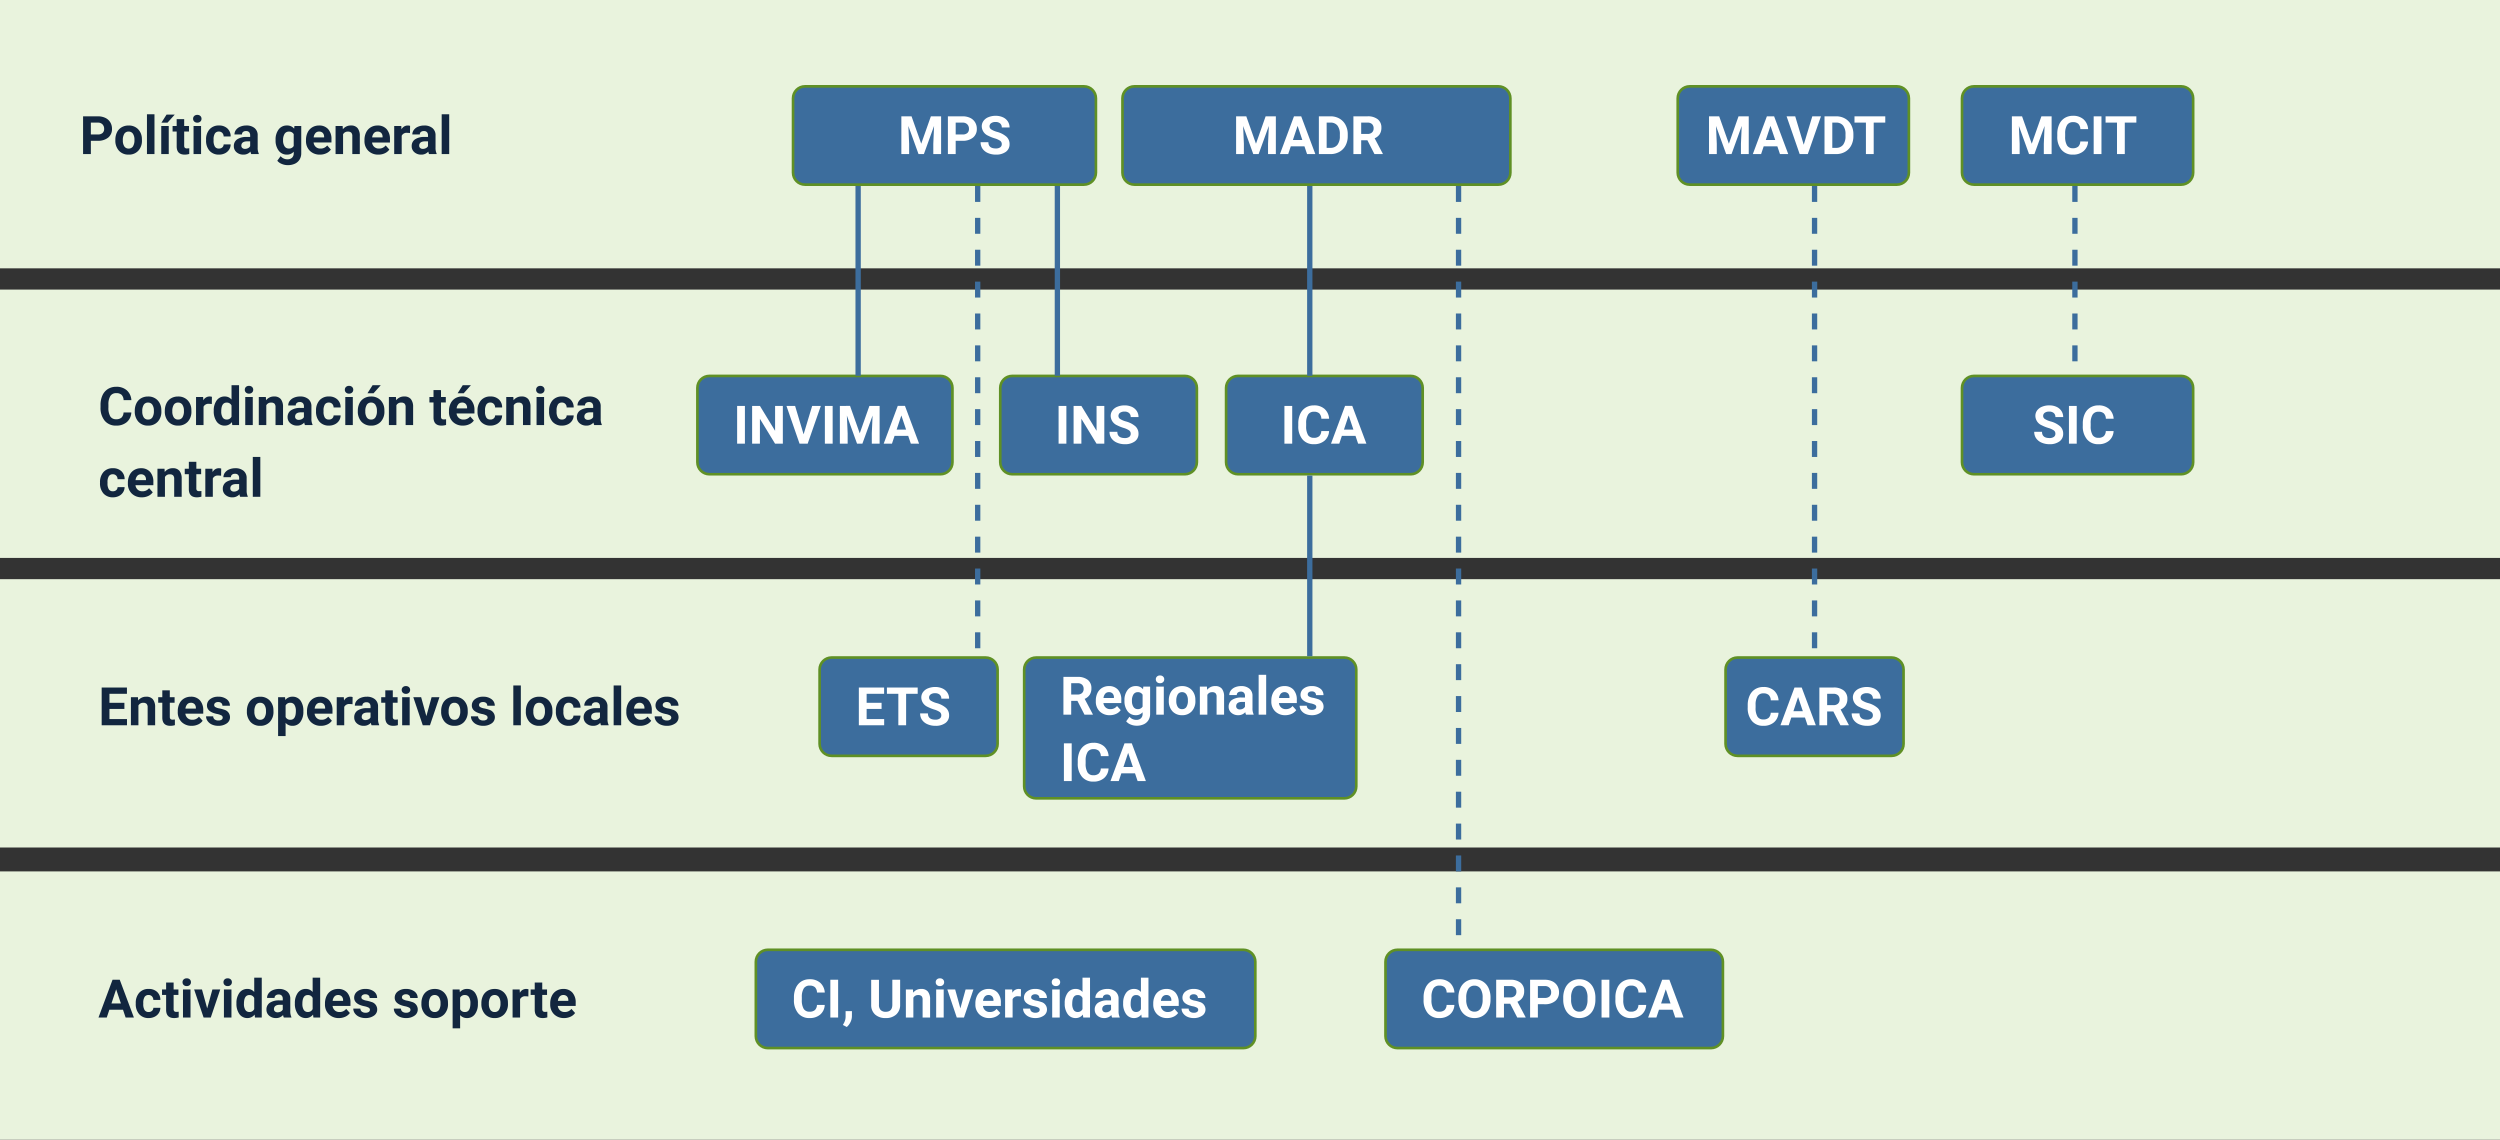 <svg xmlns="http://www.w3.org/2000/svg" width="941" height="429" viewBox="0 0 941 429">
  <rect x="0" y="0" width="941" height="429" fill="#333333" stroke="none"/>
  <g id="Grupo_143339" data-name="Grupo 143339" transform="translate(-305 -1407)">
    <path id="Trazado_146845" data-name="Trazado 146845" d="M0,0H941V101H0Z" transform="translate(305 1407)" fill="#e9f3dd"/>
    <path id="Trazado_146846" data-name="Trazado 146846" d="M4.2-5.01V0H1.27V-14.219H6.816a6.417,6.417,0,0,1,2.817.586,4.318,4.318,0,0,1,1.87,1.665,4.643,4.643,0,0,1,.654,2.456,4.083,4.083,0,0,1-1.431,3.3A5.959,5.959,0,0,1,6.768-5.01Zm0-2.373H6.816A2.573,2.573,0,0,0,8.589-7.93,1.989,1.989,0,0,0,9.2-9.492a2.345,2.345,0,0,0-.615-1.689,2.3,2.3,0,0,0-1.7-.664H4.2Zm9.219,2a6.267,6.267,0,0,1,.605-2.8,4.432,4.432,0,0,1,1.743-1.9,5.086,5.086,0,0,1,2.642-.674A4.812,4.812,0,0,1,21.9-9.453,5.252,5.252,0,0,1,23.408-5.9l.02.723a5.523,5.523,0,0,1-1.357,3.9A4.718,4.718,0,0,1,18.428.2,4.742,4.742,0,0,1,14.78-1.27a5.62,5.62,0,0,1-1.362-3.984Zm2.822.205a3.939,3.939,0,0,0,.566,2.3,1.869,1.869,0,0,0,1.621.8,1.874,1.874,0,0,0,1.6-.786,4.31,4.31,0,0,0,.576-2.515,3.9,3.9,0,0,0-.576-2.285,1.874,1.874,0,0,0-1.621-.811,1.843,1.843,0,0,0-1.6.806A4.383,4.383,0,0,0,16.24-5.176ZM28.145,0H25.313V-15h2.832Zm5.371,0H30.693V-10.566h2.822Zm-.83-14.854h3.076l-2.705,3.027H30.762Zm6.641,1.689v2.6h1.807V-8.5H39.326v5.273a1.259,1.259,0,0,0,.225.84,1.128,1.128,0,0,0,.859.254,4.5,4.5,0,0,0,.83-.068V-.059A5.81,5.81,0,0,1,39.531.2q-2.969,0-3.027-3V-8.5H34.961v-2.07H36.5v-2.6ZM45.684,0H42.852V-10.566h2.832Zm-3-13.3a1.39,1.39,0,0,1,.425-1.045,1.6,1.6,0,0,1,1.157-.41,1.6,1.6,0,0,1,1.152.41,1.382,1.382,0,0,1,.43,1.045,1.386,1.386,0,0,1-.435,1.055,1.6,1.6,0,0,1-1.147.41,1.6,1.6,0,0,1-1.147-.41A1.386,1.386,0,0,1,42.686-13.3ZM52.4-2.08a1.851,1.851,0,0,0,1.27-.43,1.506,1.506,0,0,0,.508-1.143h2.646a3.62,3.62,0,0,1-.586,1.968A3.866,3.866,0,0,1,54.663-.3,4.936,4.936,0,0,1,52.451.2a4.587,4.587,0,0,1-3.574-1.44,5.7,5.7,0,0,1-1.309-3.979V-5.41a5.635,5.635,0,0,1,1.3-3.9,4.534,4.534,0,0,1,3.564-1.455A4.444,4.444,0,0,1,55.61-9.634a3.994,3.994,0,0,1,1.216,3H54.18a1.923,1.923,0,0,0-.508-1.333,1.7,1.7,0,0,0-1.289-.513,1.7,1.7,0,0,0-1.489.718,4.155,4.155,0,0,0-.5,2.329v.293a4.207,4.207,0,0,0,.5,2.344A1.722,1.722,0,0,0,52.4-2.08ZM64.561,0a3.134,3.134,0,0,1-.283-.947A3.415,3.415,0,0,1,61.611.2a3.752,3.752,0,0,1-2.573-.9,2.89,2.89,0,0,1-1.021-2.266,2.986,2.986,0,0,1,1.245-2.578,6.144,6.144,0,0,1,3.6-.908h1.3v-.605a1.741,1.741,0,0,0-.376-1.172A1.479,1.479,0,0,0,62.6-8.672a1.682,1.682,0,0,0-1.118.342,1.161,1.161,0,0,0-.405.938H58.252a2.835,2.835,0,0,1,.566-1.7,3.744,3.744,0,0,1,1.6-1.226,5.837,5.837,0,0,1,2.324-.444,4.611,4.611,0,0,1,3.1.981,3.433,3.433,0,0,1,1.147,2.759v4.58a5.052,5.052,0,0,0,.42,2.275V0ZM62.227-1.963a2.431,2.431,0,0,0,1.152-.278,1.828,1.828,0,0,0,.781-.747V-4.8H63.105q-2.119,0-2.256,1.465l-.01.166a1.13,1.13,0,0,0,.371.869A1.441,1.441,0,0,0,62.227-1.963Zm11.5-3.4a6.193,6.193,0,0,1,1.157-3.916,3.75,3.75,0,0,1,3.12-1.484A3.289,3.289,0,0,1,80.713-9.57l.117-1h2.559V-.352a4.516,4.516,0,0,1-.63,2.412,4.045,4.045,0,0,1-1.772,1.563,6.231,6.231,0,0,1-2.676.537A5.794,5.794,0,0,1,76.045,3.7a4.021,4.021,0,0,1-1.67-1.2L75.625.781a3.306,3.306,0,0,0,2.559,1.182,2.42,2.42,0,0,0,1.748-.6,2.253,2.253,0,0,0,.625-1.7V-.908A3.264,3.264,0,0,1,77.988.2a3.74,3.74,0,0,1-3.081-1.489,6.191,6.191,0,0,1-1.177-3.95Zm2.822.205a3.845,3.845,0,0,0,.576,2.251,1.834,1.834,0,0,0,1.582.815,1.961,1.961,0,0,0,1.846-.967V-7.5a1.956,1.956,0,0,0-1.826-.967,1.845,1.845,0,0,0-1.6.83A4.334,4.334,0,0,0,76.553-5.156ZM90.42.2A5.187,5.187,0,0,1,86.636-1.23a5.068,5.068,0,0,1-1.46-3.8V-5.3a6.383,6.383,0,0,1,.615-2.847,4.515,4.515,0,0,1,1.743-1.934,4.893,4.893,0,0,1,2.573-.679,4.385,4.385,0,0,1,3.413,1.367,5.555,5.555,0,0,1,1.245,3.877v1.152H88.037a2.622,2.622,0,0,0,.825,1.66,2.5,2.5,0,0,0,1.743.625,3.046,3.046,0,0,0,2.549-1.182l1.387,1.553a4.237,4.237,0,0,1-1.719,1.4A5.639,5.639,0,0,1,90.42.2ZM90.1-8.477a1.767,1.767,0,0,0-1.362.566,2.926,2.926,0,0,0-.669,1.621h3.926v-.225a2.086,2.086,0,0,0-.508-1.45A1.824,1.824,0,0,0,90.1-8.477Zm8.867-2.09.088,1.221a3.689,3.689,0,0,1,3.037-1.416,3.066,3.066,0,0,1,2.5.986,4.6,4.6,0,0,1,.84,2.949V0h-2.822V-6.758a1.831,1.831,0,0,0-.391-1.3,1.749,1.749,0,0,0-1.3-.405,1.942,1.942,0,0,0-1.787,1.016V0H96.309V-10.566ZM112.432.2a5.187,5.187,0,0,1-3.784-1.426,5.068,5.068,0,0,1-1.46-3.8V-5.3a6.383,6.383,0,0,1,.615-2.847,4.515,4.515,0,0,1,1.743-1.934,4.893,4.893,0,0,1,2.573-.679,4.385,4.385,0,0,1,3.413,1.367,5.555,5.555,0,0,1,1.245,3.877v1.152h-6.729a2.622,2.622,0,0,0,.825,1.66,2.5,2.5,0,0,0,1.743.625,3.046,3.046,0,0,0,2.549-1.182l1.387,1.553a4.237,4.237,0,0,1-1.719,1.4A5.639,5.639,0,0,1,112.432.2Zm-.322-8.672a1.767,1.767,0,0,0-1.362.566,2.926,2.926,0,0,0-.669,1.621H114v-.225a2.086,2.086,0,0,0-.508-1.45A1.824,1.824,0,0,0,112.109-8.477Zm12.207.557A7.667,7.667,0,0,0,123.3-8a2.067,2.067,0,0,0-2.1,1.084V0h-2.822V-10.566h2.666l.078,1.26a2.615,2.615,0,0,1,2.354-1.455,2.957,2.957,0,0,1,.879.127ZM131.5,0a3.134,3.134,0,0,1-.283-.947A3.415,3.415,0,0,1,128.555.2a3.752,3.752,0,0,1-2.573-.9,2.89,2.89,0,0,1-1.021-2.266,2.986,2.986,0,0,1,1.245-2.578,6.144,6.144,0,0,1,3.6-.908h1.3v-.605a1.741,1.741,0,0,0-.376-1.172,1.479,1.479,0,0,0-1.187-.439,1.682,1.682,0,0,0-1.118.342,1.161,1.161,0,0,0-.405.938H125.2a2.835,2.835,0,0,1,.566-1.7,3.744,3.744,0,0,1,1.6-1.226,5.837,5.837,0,0,1,2.324-.444,4.611,4.611,0,0,1,3.1.981,3.433,3.433,0,0,1,1.147,2.759v4.58a5.052,5.052,0,0,0,.42,2.275V0ZM129.17-1.963a2.431,2.431,0,0,0,1.152-.278,1.828,1.828,0,0,0,.781-.747V-4.8h-1.055q-2.119,0-2.256,1.465l-.01.166a1.13,1.13,0,0,0,.371.869A1.441,1.441,0,0,0,129.17-1.963ZM139.082,0H136.25V-15h2.832Z" transform="translate(335 1465)" fill="#12263f"/>
    <path id="Trazado_146847" data-name="Trazado 146847" d="M0,0H941V101H0Z" transform="translate(305 1516)" fill="#e9f3dd"/>
    <path id="Trazado_146848" data-name="Trazado 146848" d="M12.432-4.736a5.031,5.031,0,0,1-1.694,3.613A5.951,5.951,0,0,1,6.709.2a5.351,5.351,0,0,1-4.3-1.841A7.548,7.548,0,0,1,.84-6.7v-.869a8.523,8.523,0,0,1,.723-3.613,5.416,5.416,0,0,1,2.065-2.4,5.786,5.786,0,0,1,3.12-.835A5.8,5.8,0,0,1,10.713-13.1a5.407,5.407,0,0,1,1.738,3.7H9.521a2.97,2.97,0,0,0-.767-2,2.839,2.839,0,0,0-2.007-.62,2.489,2.489,0,0,0-2.192,1.05,5.883,5.883,0,0,0-.747,3.257v1.074a6.3,6.3,0,0,0,.7,3.369A2.443,2.443,0,0,0,6.709-2.2a2.892,2.892,0,0,0,2.026-.62A2.8,2.8,0,0,0,9.5-4.736Zm1.3-.645a6.267,6.267,0,0,1,.605-2.8,4.432,4.432,0,0,1,1.743-1.9,5.086,5.086,0,0,1,2.642-.674,4.812,4.812,0,0,1,3.491,1.309A5.252,5.252,0,0,1,23.721-5.9l.02.723a5.523,5.523,0,0,1-1.357,3.9A4.718,4.718,0,0,1,18.74.2,4.742,4.742,0,0,1,15.093-1.27,5.62,5.62,0,0,1,13.73-5.254Zm2.822.205a3.939,3.939,0,0,0,.566,2.3,1.869,1.869,0,0,0,1.621.8,1.874,1.874,0,0,0,1.6-.786,4.31,4.31,0,0,0,.576-2.515,3.9,3.9,0,0,0-.576-2.285,1.874,1.874,0,0,0-1.621-.811,1.843,1.843,0,0,0-1.6.806A4.383,4.383,0,0,0,16.553-5.176Zm8.486-.205a6.266,6.266,0,0,1,.605-2.8,4.432,4.432,0,0,1,1.743-1.9,5.086,5.086,0,0,1,2.642-.674,4.812,4.812,0,0,1,3.491,1.309A5.252,5.252,0,0,1,35.029-5.9l.02.723a5.523,5.523,0,0,1-1.357,3.9A4.718,4.718,0,0,1,30.049.2,4.742,4.742,0,0,1,26.4-1.27a5.62,5.62,0,0,1-1.362-3.984Zm2.822.205a3.939,3.939,0,0,0,.566,2.3,1.869,1.869,0,0,0,1.621.8,1.874,1.874,0,0,0,1.6-.786,4.31,4.31,0,0,0,.576-2.515,3.9,3.9,0,0,0-.576-2.285,1.874,1.874,0,0,0-1.621-.811,1.843,1.843,0,0,0-1.6.806A4.383,4.383,0,0,0,27.861-5.176ZM42.725-7.92A7.667,7.667,0,0,0,41.709-8a2.067,2.067,0,0,0-2.1,1.084V0H36.787V-10.566h2.666l.078,1.26a2.615,2.615,0,0,1,2.354-1.455,2.957,2.957,0,0,1,.879.127Zm.732,2.559A6.368,6.368,0,0,1,44.565-9.3,3.6,3.6,0,0,1,47.6-10.762a3.236,3.236,0,0,1,2.549,1.152V-15h2.832V0H50.43l-.137-1.123A3.321,3.321,0,0,1,47.578.2a3.587,3.587,0,0,1-2.993-1.47A6.573,6.573,0,0,1,43.457-5.361Zm2.822.205A4.16,4.16,0,0,0,46.8-2.881a1.687,1.687,0,0,0,1.5.791,1.889,1.889,0,0,0,1.846-1.1v-4.17a1.862,1.862,0,0,0-1.826-1.1Q46.279-8.467,46.279-5.156ZM58.145,0H55.313V-10.566h2.832Zm-3-13.3a1.39,1.39,0,0,1,.425-1.045,1.6,1.6,0,0,1,1.157-.41,1.6,1.6,0,0,1,1.152.41,1.382,1.382,0,0,1,.43,1.045,1.386,1.386,0,0,1-.435,1.055,1.6,1.6,0,0,1-1.147.41,1.6,1.6,0,0,1-1.147-.41A1.386,1.386,0,0,1,55.146-13.3Zm7.92,2.734.088,1.221a3.689,3.689,0,0,1,3.037-1.416,3.066,3.066,0,0,1,2.5.986,4.6,4.6,0,0,1,.84,2.949V0H66.709V-6.758a1.831,1.831,0,0,0-.391-1.3,1.749,1.749,0,0,0-1.3-.405,1.942,1.942,0,0,0-1.787,1.016V0H60.41V-10.566ZM77.793,0a3.134,3.134,0,0,1-.283-.947A3.415,3.415,0,0,1,74.844.2a3.752,3.752,0,0,1-2.573-.9A2.89,2.89,0,0,1,71.25-2.969,2.986,2.986,0,0,1,72.5-5.547a6.144,6.144,0,0,1,3.6-.908h1.3v-.605a1.741,1.741,0,0,0-.376-1.172,1.479,1.479,0,0,0-1.187-.439,1.682,1.682,0,0,0-1.118.342,1.161,1.161,0,0,0-.405.938H71.484a2.835,2.835,0,0,1,.566-1.7,3.744,3.744,0,0,1,1.6-1.226,5.837,5.837,0,0,1,2.324-.444,4.611,4.611,0,0,1,3.1.981,3.433,3.433,0,0,1,1.147,2.759v4.58a5.052,5.052,0,0,0,.42,2.275V0ZM75.459-1.963a2.431,2.431,0,0,0,1.152-.278,1.828,1.828,0,0,0,.781-.747V-4.8H76.338q-2.119,0-2.256,1.465l-.01.166a1.13,1.13,0,0,0,.371.869A1.441,1.441,0,0,0,75.459-1.963ZM86.787-2.08a1.851,1.851,0,0,0,1.27-.43,1.506,1.506,0,0,0,.508-1.143h2.646a3.62,3.62,0,0,1-.586,1.968A3.866,3.866,0,0,1,89.048-.3,4.936,4.936,0,0,1,86.836.2a4.587,4.587,0,0,1-3.574-1.44,5.7,5.7,0,0,1-1.309-3.979V-5.41a5.635,5.635,0,0,1,1.3-3.9,4.534,4.534,0,0,1,3.564-1.455A4.444,4.444,0,0,1,90-9.634a3.994,3.994,0,0,1,1.216,3H88.564a1.923,1.923,0,0,0-.508-1.333,1.7,1.7,0,0,0-1.289-.513,1.7,1.7,0,0,0-1.489.718,4.155,4.155,0,0,0-.5,2.329v.293a4.207,4.207,0,0,0,.5,2.344A1.722,1.722,0,0,0,86.787-2.08ZM95.8,0H92.969V-10.566H95.8Zm-3-13.3a1.39,1.39,0,0,1,.425-1.045,1.6,1.6,0,0,1,1.157-.41,1.6,1.6,0,0,1,1.152.41,1.382,1.382,0,0,1,.43,1.045,1.386,1.386,0,0,1-.435,1.055,1.6,1.6,0,0,1-1.147.41,1.6,1.6,0,0,1-1.147-.41A1.386,1.386,0,0,1,92.8-13.3Zm4.883,7.92a6.266,6.266,0,0,1,.605-2.8,4.432,4.432,0,0,1,1.743-1.9,5.086,5.086,0,0,1,2.642-.674,4.812,4.812,0,0,1,3.491,1.309A5.252,5.252,0,0,1,107.676-5.9l.02.723a5.523,5.523,0,0,1-1.357,3.9A4.718,4.718,0,0,1,102.7.2,4.742,4.742,0,0,1,99.048-1.27a5.62,5.62,0,0,1-1.362-3.984Zm2.822.205a3.939,3.939,0,0,0,.566,2.3,1.869,1.869,0,0,0,1.621.8,1.874,1.874,0,0,0,1.6-.786,4.31,4.31,0,0,0,.576-2.515,3.9,3.9,0,0,0-.576-2.285,1.874,1.874,0,0,0-1.621-.811,1.843,1.843,0,0,0-1.6.806A4.383,4.383,0,0,0,100.508-5.176ZM103.232-15h3.076L103.6-11.973h-2.295Zm8.8,4.434.088,1.221a3.689,3.689,0,0,1,3.037-1.416,3.066,3.066,0,0,1,2.5.986,4.6,4.6,0,0,1,.84,2.949V0h-2.822V-6.758a1.831,1.831,0,0,0-.391-1.3,1.749,1.749,0,0,0-1.3-.405A1.942,1.942,0,0,0,112.2-7.451V0h-2.822V-10.566Zm16.963-2.6v2.6H130.8V-8.5h-1.807v5.273a1.259,1.259,0,0,0,.225.84,1.128,1.128,0,0,0,.859.254,4.5,4.5,0,0,0,.83-.068V-.059A5.81,5.81,0,0,1,129.2.2q-2.969,0-3.027-3V-8.5h-1.543v-2.07h1.543v-2.6ZM137.236.2a5.187,5.187,0,0,1-3.784-1.426,5.068,5.068,0,0,1-1.46-3.8V-5.3a6.383,6.383,0,0,1,.615-2.847,4.515,4.515,0,0,1,1.743-1.934,4.893,4.893,0,0,1,2.573-.679,4.385,4.385,0,0,1,3.413,1.367,5.555,5.555,0,0,1,1.245,3.877v1.152h-6.729a2.622,2.622,0,0,0,.825,1.66,2.5,2.5,0,0,0,1.743.625,3.046,3.046,0,0,0,2.549-1.182l1.387,1.553a4.237,4.237,0,0,1-1.719,1.4A5.639,5.639,0,0,1,137.236.2Zm-.322-8.672a1.767,1.767,0,0,0-1.362.566,2.926,2.926,0,0,0-.669,1.621h3.926v-.225a2.086,2.086,0,0,0-.508-1.45A1.824,1.824,0,0,0,136.914-8.477ZM137.168-15h3.076l-2.705,3.027h-2.295Zm10.41,12.92a1.851,1.851,0,0,0,1.27-.43,1.506,1.506,0,0,0,.508-1.143H152a3.62,3.62,0,0,1-.586,1.968A3.866,3.866,0,0,1,149.839-.3,4.936,4.936,0,0,1,147.627.2a4.587,4.587,0,0,1-3.574-1.44,5.7,5.7,0,0,1-1.309-3.979V-5.41a5.635,5.635,0,0,1,1.3-3.9,4.534,4.534,0,0,1,3.564-1.455,4.444,4.444,0,0,1,3.179,1.128,3.994,3.994,0,0,1,1.216,3h-2.646a1.923,1.923,0,0,0-.508-1.333,1.7,1.7,0,0,0-1.289-.513,1.7,1.7,0,0,0-1.489.718,4.155,4.155,0,0,0-.5,2.329v.293a4.207,4.207,0,0,0,.5,2.344A1.722,1.722,0,0,0,147.578-2.08Zm8.633-8.486.088,1.221a3.689,3.689,0,0,1,3.037-1.416,3.066,3.066,0,0,1,2.5.986,4.6,4.6,0,0,1,.84,2.949V0h-2.822V-6.758a1.831,1.831,0,0,0-.391-1.3,1.749,1.749,0,0,0-1.3-.405,1.942,1.942,0,0,0-1.787,1.016V0h-2.822V-10.566ZM167.793,0h-2.832V-10.566h2.832Zm-3-13.3a1.39,1.39,0,0,1,.425-1.045,1.6,1.6,0,0,1,1.157-.41,1.6,1.6,0,0,1,1.152.41,1.382,1.382,0,0,1,.43,1.045,1.386,1.386,0,0,1-.435,1.055,1.6,1.6,0,0,1-1.147.41,1.6,1.6,0,0,1-1.147-.41A1.386,1.386,0,0,1,164.795-13.3ZM174.512-2.08a1.851,1.851,0,0,0,1.27-.43,1.506,1.506,0,0,0,.508-1.143h2.646a3.62,3.62,0,0,1-.586,1.968A3.866,3.866,0,0,1,176.772-.3,4.936,4.936,0,0,1,174.561.2a4.587,4.587,0,0,1-3.574-1.44,5.7,5.7,0,0,1-1.309-3.979V-5.41a5.635,5.635,0,0,1,1.3-3.9,4.534,4.534,0,0,1,3.564-1.455,4.444,4.444,0,0,1,3.179,1.128,3.994,3.994,0,0,1,1.216,3h-2.646a1.923,1.923,0,0,0-.508-1.333,1.7,1.7,0,0,0-1.289-.513A1.7,1.7,0,0,0,173-7.759a4.155,4.155,0,0,0-.5,2.329v.293a4.207,4.207,0,0,0,.5,2.344A1.722,1.722,0,0,0,174.512-2.08ZM186.67,0a3.134,3.134,0,0,1-.283-.947A3.415,3.415,0,0,1,183.721.2a3.752,3.752,0,0,1-2.573-.9,2.889,2.889,0,0,1-1.021-2.266,2.986,2.986,0,0,1,1.245-2.578,6.144,6.144,0,0,1,3.6-.908h1.3v-.605a1.741,1.741,0,0,0-.376-1.172,1.479,1.479,0,0,0-1.187-.439,1.682,1.682,0,0,0-1.118.342,1.161,1.161,0,0,0-.405.938h-2.822a2.835,2.835,0,0,1,.566-1.7,3.744,3.744,0,0,1,1.6-1.226,5.837,5.837,0,0,1,2.324-.444,4.611,4.611,0,0,1,3.1.981A3.433,3.433,0,0,1,189.1-7.021v4.58a5.052,5.052,0,0,0,.42,2.275V0Zm-2.334-1.963a2.431,2.431,0,0,0,1.152-.278,1.828,1.828,0,0,0,.781-.747V-4.8h-1.055q-2.119,0-2.256,1.465l-.01.166a1.13,1.13,0,0,0,.371.869A1.441,1.441,0,0,0,184.336-1.963ZM5.479,24.92a1.851,1.851,0,0,0,1.27-.43,1.506,1.506,0,0,0,.508-1.143H9.9a3.62,3.62,0,0,1-.586,1.968A3.866,3.866,0,0,1,7.739,26.7a4.936,4.936,0,0,1-2.212.493,4.587,4.587,0,0,1-3.574-1.44A5.7,5.7,0,0,1,.645,21.775V21.59a5.635,5.635,0,0,1,1.3-3.9,4.534,4.534,0,0,1,3.564-1.455,4.444,4.444,0,0,1,3.179,1.128,3.994,3.994,0,0,1,1.216,3H7.256a1.923,1.923,0,0,0-.508-1.333,1.7,1.7,0,0,0-1.289-.513,1.7,1.7,0,0,0-1.489.718,4.155,4.155,0,0,0-.5,2.329v.293a4.207,4.207,0,0,0,.5,2.344A1.722,1.722,0,0,0,5.479,24.92Zm10.9,2.275a5.187,5.187,0,0,1-3.784-1.426,5.068,5.068,0,0,1-1.46-3.8V21.7a6.383,6.383,0,0,1,.615-2.847,4.515,4.515,0,0,1,1.743-1.934,4.893,4.893,0,0,1,2.573-.679,4.385,4.385,0,0,1,3.413,1.367,5.555,5.555,0,0,1,1.245,3.877v1.152H13.994a2.622,2.622,0,0,0,.825,1.66,2.5,2.5,0,0,0,1.743.625,3.046,3.046,0,0,0,2.549-1.182L20.5,25.291a4.237,4.237,0,0,1-1.719,1.4A5.639,5.639,0,0,1,16.377,27.2Zm-.322-8.672a1.767,1.767,0,0,0-1.362.566,2.926,2.926,0,0,0-.669,1.621h3.926v-.225a2.086,2.086,0,0,0-.508-1.45A1.824,1.824,0,0,0,16.055,18.523Zm8.867-2.09.088,1.221a3.689,3.689,0,0,1,3.037-1.416,3.066,3.066,0,0,1,2.5.986,4.6,4.6,0,0,1,.84,2.949V27H28.564V20.242a1.831,1.831,0,0,0-.391-1.3,1.749,1.749,0,0,0-1.3-.405,1.942,1.942,0,0,0-1.787,1.016V27H22.266V16.434Zm11.982-2.6v2.6h1.807V18.5H36.9v5.273a1.259,1.259,0,0,0,.225.84,1.128,1.128,0,0,0,.859.254,4.5,4.5,0,0,0,.83-.068v2.139a5.81,5.81,0,0,1-1.709.254q-2.969,0-3.027-3V18.5H32.539v-2.07h1.543v-2.6Zm9.316,5.244A7.667,7.667,0,0,0,45.205,19a2.067,2.067,0,0,0-2.1,1.084V27H40.283V16.434h2.666l.078,1.26a2.615,2.615,0,0,1,2.354-1.455,2.957,2.957,0,0,1,.879.127ZM53.408,27a3.134,3.134,0,0,1-.283-.947A3.415,3.415,0,0,1,50.459,27.2a3.752,3.752,0,0,1-2.573-.9,2.89,2.89,0,0,1-1.021-2.266,2.986,2.986,0,0,1,1.245-2.578,6.144,6.144,0,0,1,3.6-.908h1.3v-.605a1.741,1.741,0,0,0-.376-1.172,1.479,1.479,0,0,0-1.187-.439,1.682,1.682,0,0,0-1.118.342,1.161,1.161,0,0,0-.405.938H47.1a2.835,2.835,0,0,1,.566-1.7,3.744,3.744,0,0,1,1.6-1.226,5.837,5.837,0,0,1,2.324-.444,4.611,4.611,0,0,1,3.1.981,3.433,3.433,0,0,1,1.147,2.759v4.58a5.052,5.052,0,0,0,.42,2.275V27Zm-2.334-1.963a2.431,2.431,0,0,0,1.152-.278,1.828,1.828,0,0,0,.781-.747V22.2H51.953q-2.119,0-2.256,1.465l-.01.166a1.13,1.13,0,0,0,.371.869A1.441,1.441,0,0,0,51.074,25.037ZM60.986,27H58.154V12h2.832Z" transform="translate(342 1567)" fill="#12263f"/>
    <path id="Trazado_146858" data-name="Trazado 146858" d="M0,0H941V101H0Z" transform="translate(305 1625)" fill="#e9f3dd"/>
    <path id="Trazado_146863" data-name="Trazado 146863" d="M9.824-6.162H4.2v3.809h6.6V0H1.27V-14.219h9.512v2.373H4.2v3.389H9.824Zm5.107-4.4.088,1.221a3.689,3.689,0,0,1,3.037-1.416,3.066,3.066,0,0,1,2.5.986,4.6,4.6,0,0,1,.84,2.949V0H18.574V-6.758a1.831,1.831,0,0,0-.391-1.3,1.749,1.749,0,0,0-1.3-.405A1.942,1.942,0,0,0,15.1-7.451V0H12.275V-10.566Zm11.982-2.6v2.6h1.807V-8.5H26.914v5.273a1.259,1.259,0,0,0,.225.84A1.128,1.128,0,0,0,28-2.129a4.5,4.5,0,0,0,.83-.068V-.059A5.81,5.81,0,0,1,27.119.2q-2.969,0-3.027-3V-8.5H22.549v-2.07h1.543v-2.6ZM35.156.2A5.187,5.187,0,0,1,31.372-1.23a5.068,5.068,0,0,1-1.46-3.8V-5.3a6.383,6.383,0,0,1,.615-2.847,4.515,4.515,0,0,1,1.743-1.934,4.893,4.893,0,0,1,2.573-.679,4.385,4.385,0,0,1,3.413,1.367A5.555,5.555,0,0,1,39.5-5.518v1.152H32.773a2.622,2.622,0,0,0,.825,1.66,2.5,2.5,0,0,0,1.743.625,3.046,3.046,0,0,0,2.549-1.182l1.387,1.553a4.237,4.237,0,0,1-1.719,1.4A5.639,5.639,0,0,1,35.156.2Zm-.322-8.672a1.767,1.767,0,0,0-1.362.566A2.926,2.926,0,0,0,32.8-6.289h3.926v-.225a2.086,2.086,0,0,0-.508-1.45A1.824,1.824,0,0,0,34.834-8.477ZM46.826-2.92a.909.909,0,0,0-.513-.815,5.824,5.824,0,0,0-1.646-.532q-3.77-.791-3.77-3.2a2.9,2.9,0,0,1,1.167-2.349,4.707,4.707,0,0,1,3.052-.942,5.067,5.067,0,0,1,3.218.947,2.985,2.985,0,0,1,1.206,2.461H46.719a1.366,1.366,0,0,0-.391-1,1.653,1.653,0,0,0-1.221-.4,1.689,1.689,0,0,0-1.1.322,1.017,1.017,0,0,0-.391.82.87.87,0,0,0,.444.757,4.571,4.571,0,0,0,1.5.5,12.244,12.244,0,0,1,1.777.474A2.92,2.92,0,0,1,49.57-3.037,2.756,2.756,0,0,1,48.33-.7a5.35,5.35,0,0,1-3.2.894,5.588,5.588,0,0,1-2.358-.474,3.957,3.957,0,0,1-1.616-1.3,3.018,3.018,0,0,1-.586-1.782h2.676A1.473,1.473,0,0,0,43.8-2.207a2.208,2.208,0,0,0,1.387.4,2.044,2.044,0,0,0,1.226-.308A.957.957,0,0,0,46.826-2.92Zm9.1-2.461a6.267,6.267,0,0,1,.605-2.8,4.432,4.432,0,0,1,1.743-1.9,5.086,5.086,0,0,1,2.642-.674,4.812,4.812,0,0,1,3.491,1.309A5.252,5.252,0,0,1,65.918-5.9l.02.723a5.523,5.523,0,0,1-1.357,3.9A4.718,4.718,0,0,1,60.938.2,4.742,4.742,0,0,1,57.29-1.27a5.62,5.62,0,0,1-1.362-3.984Zm2.822.205a3.939,3.939,0,0,0,.566,2.3,1.869,1.869,0,0,0,1.621.8,1.874,1.874,0,0,0,1.6-.786,4.31,4.31,0,0,0,.576-2.515,3.9,3.9,0,0,0-.576-2.285,1.874,1.874,0,0,0-1.621-.811,1.843,1.843,0,0,0-1.6.806A4.383,4.383,0,0,0,58.75-5.176Zm18.438-.01a6.337,6.337,0,0,1-1.108,3.911A3.554,3.554,0,0,1,73.086.2,3.292,3.292,0,0,1,70.5-.918v4.98H67.676V-10.566h2.617l.1,1.035a3.317,3.317,0,0,1,2.676-1.23A3.578,3.578,0,0,1,76.1-9.316a6.509,6.509,0,0,1,1.084,3.984Zm-2.822-.205a4.159,4.159,0,0,0-.522-2.275,1.7,1.7,0,0,0-1.519-.8A1.848,1.848,0,0,0,70.5-7.451v4.326A1.879,1.879,0,0,0,72.344-2.08Q74.365-2.08,74.365-5.391ZM83.8.2A5.187,5.187,0,0,1,80.015-1.23a5.068,5.068,0,0,1-1.46-3.8V-5.3a6.383,6.383,0,0,1,.615-2.847,4.515,4.515,0,0,1,1.743-1.934,4.893,4.893,0,0,1,2.573-.679A4.385,4.385,0,0,1,86.9-9.395a5.555,5.555,0,0,1,1.245,3.877v1.152H81.416a2.622,2.622,0,0,0,.825,1.66,2.5,2.5,0,0,0,1.743.625,3.046,3.046,0,0,0,2.549-1.182L87.92-1.709A4.237,4.237,0,0,1,86.2-.308,5.639,5.639,0,0,1,83.8.2Zm-.322-8.672a1.767,1.767,0,0,0-1.362.566,2.926,2.926,0,0,0-.669,1.621h3.926v-.225a2.086,2.086,0,0,0-.508-1.45A1.824,1.824,0,0,0,83.477-8.477Zm12.207.557A7.667,7.667,0,0,0,94.668-8a2.067,2.067,0,0,0-2.1,1.084V0H89.746V-10.566h2.666l.078,1.26a2.615,2.615,0,0,1,2.354-1.455,2.957,2.957,0,0,1,.879.127ZM102.871,0a3.134,3.134,0,0,1-.283-.947A3.415,3.415,0,0,1,99.922.2a3.752,3.752,0,0,1-2.573-.9,2.89,2.89,0,0,1-1.021-2.266,2.986,2.986,0,0,1,1.245-2.578,6.144,6.144,0,0,1,3.6-.908h1.3v-.605a1.741,1.741,0,0,0-.376-1.172,1.479,1.479,0,0,0-1.187-.439,1.682,1.682,0,0,0-1.118.342,1.161,1.161,0,0,0-.405.938H96.563a2.835,2.835,0,0,1,.566-1.7,3.744,3.744,0,0,1,1.6-1.226,5.837,5.837,0,0,1,2.324-.444,4.611,4.611,0,0,1,3.1.981A3.433,3.433,0,0,1,105.3-7.021v4.58a5.052,5.052,0,0,0,.42,2.275V0Zm-2.334-1.963a2.431,2.431,0,0,0,1.152-.278,1.828,1.828,0,0,0,.781-.747V-4.8h-1.055Q99.3-4.8,99.16-3.34l-.01.166a1.13,1.13,0,0,0,.371.869A1.441,1.441,0,0,0,100.537-1.963Zm10.313-11.2v2.6h1.807V-8.5H110.85v5.273a1.259,1.259,0,0,0,.225.84,1.128,1.128,0,0,0,.859.254,4.5,4.5,0,0,0,.83-.068V-.059A5.81,5.81,0,0,1,111.055.2q-2.969,0-3.027-3V-8.5h-1.543v-2.07h1.543v-2.6ZM117.207,0h-2.832V-10.566h2.832Zm-3-13.3a1.39,1.39,0,0,1,.425-1.045,1.6,1.6,0,0,1,1.157-.41,1.6,1.6,0,0,1,1.152.41,1.382,1.382,0,0,1,.43,1.045,1.386,1.386,0,0,1-.435,1.055,1.6,1.6,0,0,1-1.147.41,1.6,1.6,0,0,1-1.147-.41A1.386,1.386,0,0,1,114.209-13.3Zm9.277,9.854,1.963-7.119H128.4L124.834,0h-2.7l-3.564-10.566h2.949Zm5.566-1.934a6.267,6.267,0,0,1,.605-2.8,4.432,4.432,0,0,1,1.743-1.9,5.086,5.086,0,0,1,2.642-.674,4.812,4.812,0,0,1,3.491,1.309A5.252,5.252,0,0,1,139.043-5.9l.02.723a5.523,5.523,0,0,1-1.357,3.9A4.718,4.718,0,0,1,134.063.2a4.742,4.742,0,0,1-3.647-1.465,5.62,5.62,0,0,1-1.362-3.984Zm2.822.205a3.939,3.939,0,0,0,.566,2.3,1.869,1.869,0,0,0,1.621.8,1.874,1.874,0,0,0,1.6-.786,4.31,4.31,0,0,0,.576-2.515,3.9,3.9,0,0,0-.576-2.285,1.874,1.874,0,0,0-1.621-.811,1.843,1.843,0,0,0-1.6.806A4.383,4.383,0,0,0,131.875-5.176ZM146.523-2.92a.909.909,0,0,0-.513-.815,5.824,5.824,0,0,0-1.646-.532q-3.77-.791-3.77-3.2a2.9,2.9,0,0,1,1.167-2.349,4.707,4.707,0,0,1,3.052-.942,5.067,5.067,0,0,1,3.218.947,2.985,2.985,0,0,1,1.206,2.461h-2.822a1.366,1.366,0,0,0-.391-1,1.653,1.653,0,0,0-1.221-.4,1.689,1.689,0,0,0-1.1.322,1.017,1.017,0,0,0-.391.82.87.87,0,0,0,.444.757,4.571,4.571,0,0,0,1.5.5,12.244,12.244,0,0,1,1.777.474,2.92,2.92,0,0,1,2.236,2.842A2.756,2.756,0,0,1,148.027-.7a5.35,5.35,0,0,1-3.2.894,5.588,5.588,0,0,1-2.358-.474,3.957,3.957,0,0,1-1.616-1.3,3.018,3.018,0,0,1-.586-1.782h2.676a1.473,1.473,0,0,0,.557,1.152,2.208,2.208,0,0,0,1.387.4,2.044,2.044,0,0,0,1.226-.308A.957.957,0,0,0,146.523-2.92ZM159.043,0h-2.832V-15h2.832Zm1.885-5.381a6.267,6.267,0,0,1,.605-2.8,4.432,4.432,0,0,1,1.743-1.9,5.086,5.086,0,0,1,2.642-.674,4.812,4.812,0,0,1,3.491,1.309A5.252,5.252,0,0,1,170.918-5.9l.02.723a5.523,5.523,0,0,1-1.357,3.9A4.718,4.718,0,0,1,165.938.2,4.742,4.742,0,0,1,162.29-1.27a5.62,5.62,0,0,1-1.362-3.984Zm2.822.205a3.939,3.939,0,0,0,.566,2.3,1.869,1.869,0,0,0,1.621.8,1.874,1.874,0,0,0,1.6-.786,4.31,4.31,0,0,0,.576-2.515,3.9,3.9,0,0,0-.576-2.285,1.874,1.874,0,0,0-1.621-.811,1.843,1.843,0,0,0-1.6.806A4.383,4.383,0,0,0,163.75-5.176Zm13.32,3.1a1.851,1.851,0,0,0,1.27-.43,1.506,1.506,0,0,0,.508-1.143h2.646a3.62,3.62,0,0,1-.586,1.968A3.866,3.866,0,0,1,179.331-.3,4.936,4.936,0,0,1,177.119.2a4.587,4.587,0,0,1-3.574-1.44,5.7,5.7,0,0,1-1.309-3.979V-5.41a5.635,5.635,0,0,1,1.3-3.9,4.534,4.534,0,0,1,3.564-1.455,4.444,4.444,0,0,1,3.179,1.128,3.994,3.994,0,0,1,1.216,3h-2.646a1.923,1.923,0,0,0-.508-1.333,1.7,1.7,0,0,0-1.289-.513,1.7,1.7,0,0,0-1.489.718,4.155,4.155,0,0,0-.5,2.329v.293a4.207,4.207,0,0,0,.5,2.344A1.722,1.722,0,0,0,177.07-2.08ZM189.229,0a3.134,3.134,0,0,1-.283-.947A3.415,3.415,0,0,1,186.279.2a3.752,3.752,0,0,1-2.573-.9,2.889,2.889,0,0,1-1.021-2.266,2.986,2.986,0,0,1,1.245-2.578,6.144,6.144,0,0,1,3.6-.908h1.3v-.605a1.741,1.741,0,0,0-.376-1.172,1.479,1.479,0,0,0-1.187-.439,1.682,1.682,0,0,0-1.118.342,1.161,1.161,0,0,0-.405.938H182.92a2.835,2.835,0,0,1,.566-1.7,3.744,3.744,0,0,1,1.6-1.226,5.837,5.837,0,0,1,2.324-.444,4.611,4.611,0,0,1,3.1.981,3.433,3.433,0,0,1,1.147,2.759v4.58a5.052,5.052,0,0,0,.42,2.275V0Zm-2.334-1.963a2.431,2.431,0,0,0,1.152-.278,1.828,1.828,0,0,0,.781-.747V-4.8h-1.055q-2.119,0-2.256,1.465l-.01.166a1.13,1.13,0,0,0,.371.869A1.441,1.441,0,0,0,186.895-1.963ZM196.807,0h-2.832V-15h2.832Zm7.188.2A5.187,5.187,0,0,1,200.21-1.23a5.068,5.068,0,0,1-1.46-3.8V-5.3a6.383,6.383,0,0,1,.615-2.847,4.515,4.515,0,0,1,1.743-1.934,4.893,4.893,0,0,1,2.573-.679,4.385,4.385,0,0,1,3.413,1.367,5.555,5.555,0,0,1,1.245,3.877v1.152h-6.729a2.622,2.622,0,0,0,.825,1.66,2.5,2.5,0,0,0,1.743.625,3.046,3.046,0,0,0,2.549-1.182l1.387,1.553a4.237,4.237,0,0,1-1.719,1.4A5.639,5.639,0,0,1,203.994.2Zm-.322-8.672a1.767,1.767,0,0,0-1.362.566,2.926,2.926,0,0,0-.669,1.621h3.926v-.225a2.086,2.086,0,0,0-.508-1.45A1.824,1.824,0,0,0,203.672-8.477ZM215.664-2.92a.909.909,0,0,0-.513-.815,5.824,5.824,0,0,0-1.646-.532q-3.77-.791-3.77-3.2A2.9,2.9,0,0,1,210.9-9.819a4.707,4.707,0,0,1,3.052-.942,5.067,5.067,0,0,1,3.218.947,2.985,2.985,0,0,1,1.206,2.461h-2.822a1.366,1.366,0,0,0-.391-1,1.653,1.653,0,0,0-1.221-.4,1.689,1.689,0,0,0-1.1.322,1.017,1.017,0,0,0-.391.82.87.87,0,0,0,.444.757,4.571,4.571,0,0,0,1.5.5,12.244,12.244,0,0,1,1.777.474,2.92,2.92,0,0,1,2.236,2.842A2.756,2.756,0,0,1,217.168-.7a5.35,5.35,0,0,1-3.2.894,5.588,5.588,0,0,1-2.358-.474,3.957,3.957,0,0,1-1.616-1.3,3.018,3.018,0,0,1-.586-1.782h2.676a1.473,1.473,0,0,0,.557,1.152,2.208,2.208,0,0,0,1.387.4,2.044,2.044,0,0,0,1.226-.308A.957.957,0,0,0,215.664-2.92Z" transform="translate(342 1680)" fill="#12263f"/>
    <path id="Trazado_146869" data-name="Trazado 146869" d="M0,0H941V101H0Z" transform="translate(305 1735)" fill="#e9f3dd"/>
    <path id="Trazado_146874" data-name="Trazado 146874" d="M9.3-2.93H4.16L3.184,0H.068L5.361-14.219H8.076L13.4,0H10.283ZM4.951-5.3H8.506L6.719-10.625ZM18.936-2.08a1.851,1.851,0,0,0,1.27-.43,1.506,1.506,0,0,0,.508-1.143h2.646a3.62,3.62,0,0,1-.586,1.968A3.866,3.866,0,0,1,21.2-.3,4.936,4.936,0,0,1,18.984.2a4.587,4.587,0,0,1-3.574-1.44A5.7,5.7,0,0,1,14.1-5.225V-5.41a5.635,5.635,0,0,1,1.3-3.9,4.534,4.534,0,0,1,3.564-1.455,4.444,4.444,0,0,1,3.179,1.128,3.994,3.994,0,0,1,1.216,3H20.713a1.923,1.923,0,0,0-.508-1.333,1.7,1.7,0,0,0-1.289-.513,1.7,1.7,0,0,0-1.489.718,4.155,4.155,0,0,0-.5,2.329v.293a4.207,4.207,0,0,0,.5,2.344A1.722,1.722,0,0,0,18.936-2.08ZM28.35-13.164v2.6h1.807V-8.5H28.35v5.273a1.259,1.259,0,0,0,.225.84,1.128,1.128,0,0,0,.859.254,4.5,4.5,0,0,0,.83-.068V-.059A5.81,5.81,0,0,1,28.555.2q-2.969,0-3.027-3V-8.5H23.984v-2.07h1.543v-2.6ZM34.707,0H31.875V-10.566h2.832Zm-3-13.3a1.39,1.39,0,0,1,.425-1.045,1.6,1.6,0,0,1,1.157-.41,1.6,1.6,0,0,1,1.152.41,1.382,1.382,0,0,1,.43,1.045,1.386,1.386,0,0,1-.435,1.055,1.6,1.6,0,0,1-1.147.41,1.6,1.6,0,0,1-1.147-.41A1.386,1.386,0,0,1,31.709-13.3Zm9.277,9.854,1.963-7.119H45.9L42.334,0h-2.7L36.074-10.566h2.949ZM50.117,0H47.285V-10.566h2.832Zm-3-13.3a1.39,1.39,0,0,1,.425-1.045,1.6,1.6,0,0,1,1.157-.41,1.6,1.6,0,0,1,1.152.41,1.382,1.382,0,0,1,.43,1.045,1.386,1.386,0,0,1-.435,1.055,1.6,1.6,0,0,1-1.147.41,1.6,1.6,0,0,1-1.147-.41A1.386,1.386,0,0,1,47.119-13.3ZM52-5.361A6.368,6.368,0,0,1,53.11-9.3a3.6,3.6,0,0,1,3.032-1.465,3.236,3.236,0,0,1,2.549,1.152V-15h2.832V0H58.975l-.137-1.123A3.321,3.321,0,0,1,56.123.2a3.587,3.587,0,0,1-2.993-1.47A6.573,6.573,0,0,1,52-5.361Zm2.822.205a4.16,4.16,0,0,0,.518,2.275,1.687,1.687,0,0,0,1.5.791,1.889,1.889,0,0,0,1.846-1.1v-4.17a1.862,1.862,0,0,0-1.826-1.1Q54.824-8.467,54.824-5.156ZM69.834,0a3.134,3.134,0,0,1-.283-.947A3.415,3.415,0,0,1,66.885.2a3.752,3.752,0,0,1-2.573-.9,2.89,2.89,0,0,1-1.021-2.266,2.986,2.986,0,0,1,1.245-2.578,6.144,6.144,0,0,1,3.6-.908h1.3v-.605a1.741,1.741,0,0,0-.376-1.172,1.479,1.479,0,0,0-1.187-.439,1.682,1.682,0,0,0-1.118.342,1.161,1.161,0,0,0-.405.938H63.525a2.835,2.835,0,0,1,.566-1.7,3.744,3.744,0,0,1,1.6-1.226,5.837,5.837,0,0,1,2.324-.444,4.611,4.611,0,0,1,3.1.981,3.433,3.433,0,0,1,1.147,2.759v4.58a5.052,5.052,0,0,0,.42,2.275V0ZM67.5-1.963a2.431,2.431,0,0,0,1.152-.278,1.828,1.828,0,0,0,.781-.747V-4.8H68.379q-2.119,0-2.256,1.465l-.01.166a1.13,1.13,0,0,0,.371.869A1.441,1.441,0,0,0,67.5-1.963Zm6.494-3.4A6.368,6.368,0,0,1,75.1-9.3a3.6,3.6,0,0,1,3.032-1.465,3.236,3.236,0,0,1,2.549,1.152V-15h2.832V0H80.967L80.83-1.123A3.321,3.321,0,0,1,78.115.2a3.587,3.587,0,0,1-2.993-1.47A6.573,6.573,0,0,1,73.994-5.361Zm2.822.205a4.16,4.16,0,0,0,.518,2.275,1.687,1.687,0,0,0,1.5.791,1.889,1.889,0,0,0,1.846-1.1v-4.17a1.862,1.862,0,0,0-1.826-1.1Q76.816-8.467,76.816-5.156ZM90.566.2A5.187,5.187,0,0,1,86.782-1.23a5.068,5.068,0,0,1-1.46-3.8V-5.3a6.383,6.383,0,0,1,.615-2.847,4.515,4.515,0,0,1,1.743-1.934,4.893,4.893,0,0,1,2.573-.679,4.385,4.385,0,0,1,3.413,1.367,5.555,5.555,0,0,1,1.245,3.877v1.152H88.184a2.622,2.622,0,0,0,.825,1.66,2.5,2.5,0,0,0,1.743.625A3.046,3.046,0,0,0,93.3-3.262l1.387,1.553a4.237,4.237,0,0,1-1.719,1.4A5.639,5.639,0,0,1,90.566.2Zm-.322-8.672a1.767,1.767,0,0,0-1.362.566,2.926,2.926,0,0,0-.669,1.621h3.926v-.225a2.086,2.086,0,0,0-.508-1.45A1.824,1.824,0,0,0,90.244-8.477ZM102.236-2.92a.909.909,0,0,0-.513-.815,5.824,5.824,0,0,0-1.646-.532q-3.77-.791-3.77-3.2a2.9,2.9,0,0,1,1.167-2.349,4.707,4.707,0,0,1,3.052-.942,5.067,5.067,0,0,1,3.218.947,2.985,2.985,0,0,1,1.206,2.461h-2.822a1.366,1.366,0,0,0-.391-1,1.653,1.653,0,0,0-1.221-.4,1.689,1.689,0,0,0-1.1.322,1.017,1.017,0,0,0-.391.82.87.87,0,0,0,.444.757,4.571,4.571,0,0,0,1.5.5,12.244,12.244,0,0,1,1.777.474,2.92,2.92,0,0,1,2.236,2.842A2.756,2.756,0,0,1,103.74-.7a5.35,5.35,0,0,1-3.2.894,5.588,5.588,0,0,1-2.358-.474,3.957,3.957,0,0,1-1.616-1.3,3.018,3.018,0,0,1-.586-1.782h2.676a1.473,1.473,0,0,0,.557,1.152,2.208,2.208,0,0,0,1.387.4,2.044,2.044,0,0,0,1.226-.308A.957.957,0,0,0,102.236-2.92Zm15.264,0a.909.909,0,0,0-.513-.815,5.824,5.824,0,0,0-1.646-.532q-3.77-.791-3.77-3.2a2.9,2.9,0,0,1,1.167-2.349,4.707,4.707,0,0,1,3.052-.942,5.067,5.067,0,0,1,3.218.947,2.985,2.985,0,0,1,1.206,2.461h-2.822a1.366,1.366,0,0,0-.391-1,1.653,1.653,0,0,0-1.221-.4,1.689,1.689,0,0,0-1.1.322,1.017,1.017,0,0,0-.391.82.87.87,0,0,0,.444.757,4.571,4.571,0,0,0,1.5.5,12.244,12.244,0,0,1,1.777.474,2.92,2.92,0,0,1,2.236,2.842A2.756,2.756,0,0,1,119-.7,5.35,5.35,0,0,1,115.8.2a5.588,5.588,0,0,1-2.358-.474,3.957,3.957,0,0,1-1.616-1.3,3.018,3.018,0,0,1-.586-1.782h2.676a1.473,1.473,0,0,0,.557,1.152,2.208,2.208,0,0,0,1.387.4,2.044,2.044,0,0,0,1.226-.308A.957.957,0,0,0,117.5-2.92Zm4.121-2.461a6.266,6.266,0,0,1,.605-2.8,4.432,4.432,0,0,1,1.743-1.9,5.086,5.086,0,0,1,2.642-.674A4.812,4.812,0,0,1,130.1-9.453,5.252,5.252,0,0,1,131.611-5.9l.02.723a5.523,5.523,0,0,1-1.357,3.9A4.718,4.718,0,0,1,126.631.2a4.742,4.742,0,0,1-3.647-1.465,5.62,5.62,0,0,1-1.362-3.984Zm2.822.205a3.939,3.939,0,0,0,.566,2.3,1.869,1.869,0,0,0,1.621.8,1.874,1.874,0,0,0,1.6-.786,4.31,4.31,0,0,0,.576-2.515,3.9,3.9,0,0,0-.576-2.285,1.874,1.874,0,0,0-1.621-.811,1.843,1.843,0,0,0-1.6.806A4.383,4.383,0,0,0,124.443-5.176Zm18.438-.01a6.337,6.337,0,0,1-1.108,3.911A3.554,3.554,0,0,1,138.779.2a3.292,3.292,0,0,1-2.588-1.113v4.98h-2.822V-10.566h2.617l.1,1.035a3.317,3.317,0,0,1,2.676-1.23A3.578,3.578,0,0,1,141.8-9.316a6.509,6.509,0,0,1,1.084,3.984Zm-2.822-.205a4.158,4.158,0,0,0-.522-2.275,1.7,1.7,0,0,0-1.519-.8,1.848,1.848,0,0,0-1.826,1.016v4.326a1.879,1.879,0,0,0,1.846,1.045Q140.059-2.08,140.059-5.391Zm4.131.01a6.267,6.267,0,0,1,.605-2.8,4.432,4.432,0,0,1,1.743-1.9,5.086,5.086,0,0,1,2.642-.674,4.812,4.812,0,0,1,3.491,1.309A5.252,5.252,0,0,1,154.18-5.9l.02.723a5.523,5.523,0,0,1-1.357,3.9A4.718,4.718,0,0,1,149.2.2a4.742,4.742,0,0,1-3.647-1.465,5.62,5.62,0,0,1-1.362-3.984Zm2.822.205a3.939,3.939,0,0,0,.566,2.3,1.869,1.869,0,0,0,1.621.8,1.874,1.874,0,0,0,1.6-.786,4.31,4.31,0,0,0,.576-2.515,3.9,3.9,0,0,0-.576-2.285,1.874,1.874,0,0,0-1.621-.811,1.843,1.843,0,0,0-1.6.806A4.383,4.383,0,0,0,147.012-5.176ZM161.875-7.92A7.667,7.667,0,0,0,160.859-8a2.067,2.067,0,0,0-2.1,1.084V0h-2.822V-10.566H158.6l.078,1.26a2.615,2.615,0,0,1,2.354-1.455,2.957,2.957,0,0,1,.879.127Zm5.225-5.244v2.6h1.807V-8.5H167.1v5.273a1.259,1.259,0,0,0,.225.84,1.128,1.128,0,0,0,.859.254,4.5,4.5,0,0,0,.83-.068V-.059A5.81,5.81,0,0,1,167.3.2q-2.969,0-3.027-3V-8.5h-1.543v-2.07h1.543v-2.6ZM175.342.2a5.187,5.187,0,0,1-3.784-1.426,5.068,5.068,0,0,1-1.46-3.8V-5.3a6.383,6.383,0,0,1,.615-2.847,4.515,4.515,0,0,1,1.743-1.934,4.893,4.893,0,0,1,2.573-.679,4.385,4.385,0,0,1,3.413,1.367,5.555,5.555,0,0,1,1.245,3.877v1.152h-6.729a2.622,2.622,0,0,0,.825,1.66,2.5,2.5,0,0,0,1.743.625,3.046,3.046,0,0,0,2.549-1.182l1.387,1.553a4.237,4.237,0,0,1-1.719,1.4A5.639,5.639,0,0,1,175.342.2Zm-.322-8.672a1.767,1.767,0,0,0-1.362.566,2.926,2.926,0,0,0-.669,1.621h3.926v-.225a2.086,2.086,0,0,0-.508-1.45A1.824,1.824,0,0,0,175.02-8.477Z" transform="translate(342 1790)" fill="#12263f"/>
    <g id="Trazado_146849" data-name="Trazado 146849" transform="translate(603 1439)" fill="#3c6d9d">
      <path d="M 110 37.5 L 5 37.5 C 2.519 37.5 0.5 35.481 0.5 33 L 0.5 5 C 0.5 2.519 2.519 0.5 5 0.5 L 110 0.5 C 112.481 0.5 114.5 2.519 114.5 5 L 114.5 33 C 114.5 35.481 112.481 37.5 110 37.5 Z" stroke="none"/>
      <path d="M 5 1 C 2.794 1 1 2.794 1 5 L 1 33 C 1 35.206 2.794 37 5 37 L 110 37 C 112.206 37 114 35.206 114 33 L 114 5 C 114 2.794 112.206 1 110 1 L 5 1 M 5 0 L 110 0 C 112.761 0 115 2.239 115 5 L 115 33 C 115 35.761 112.761 38 110 38 L 5 38 C 2.239 38 0 35.761 0 33 L 0 5 C 0 2.239 2.239 0 5 0 Z" stroke="none" fill="#5f9025"/>
    </g>
    <path id="Trazado_146851" data-name="Trazado 146851" d="M5.1-14.219,8.75-3.906l3.633-10.312H16.23V0H13.291V-3.887l.293-6.709L9.746,0H7.734L3.906-10.586l.293,6.7V0H1.27V-14.219ZM21.719-5.01V0h-2.93V-14.219h5.547a6.417,6.417,0,0,1,2.817.586,4.318,4.318,0,0,1,1.87,1.665,4.643,4.643,0,0,1,.654,2.456,4.083,4.083,0,0,1-1.431,3.3,5.959,5.959,0,0,1-3.96,1.206Zm0-2.373h2.617a2.573,2.573,0,0,0,1.772-.547,1.989,1.989,0,0,0,.61-1.562,2.345,2.345,0,0,0-.615-1.689,2.3,2.3,0,0,0-1.7-.664H21.719ZM39.063-3.73A1.5,1.5,0,0,0,38.477-5a7.685,7.685,0,0,0-2.109-.937,14.953,14.953,0,0,1-2.412-.972,3.941,3.941,0,0,1-2.422-3.525,3.434,3.434,0,0,1,.649-2.056,4.236,4.236,0,0,1,1.865-1.411,7.021,7.021,0,0,1,2.729-.508,6.39,6.39,0,0,1,2.715.552A4.323,4.323,0,0,1,41.343-12.3,4.076,4.076,0,0,1,42-10.02h-2.93a1.917,1.917,0,0,0-.615-1.519,2.529,2.529,0,0,0-1.729-.542,2.7,2.7,0,0,0-1.67.454,1.432,1.432,0,0,0-.6,1.2,1.372,1.372,0,0,0,.7,1.162,7.889,7.889,0,0,0,2.056.879,8.882,8.882,0,0,1,3.643,1.865A3.715,3.715,0,0,1,42-3.75a3.422,3.422,0,0,1-1.4,2.9A6.113,6.113,0,0,1,36.846.2a7.26,7.26,0,0,1-2.988-.6A4.729,4.729,0,0,1,31.8-2.051a4.214,4.214,0,0,1-.708-2.422h2.939q0,2.354,2.813,2.354a2.736,2.736,0,0,0,1.631-.425A1.382,1.382,0,0,0,39.063-3.73Z" transform="translate(643 1465)" fill="#fff"/>
    <g id="Trazado_146854" data-name="Trazado 146854" transform="translate(727 1439)" fill="#3c6d9d">
      <path d="M 142 37.5 L 5 37.5 C 2.519 37.5 0.5 35.481 0.5 33 L 0.5 5 C 0.5 2.519 2.519 0.5 5 0.5 L 142 0.5 C 144.481 0.5 146.5 2.519 146.5 5 L 146.5 33 C 146.5 35.481 144.481 37.5 142 37.5 Z" stroke="none"/>
      <path d="M 5 1 C 2.794 1 1 2.794 1 5 L 1 33 C 1 35.206 2.794 37 5 37 L 142 37 C 144.206 37 146 35.206 146 33 L 146 5 C 146 2.794 144.206 1 142 1 L 5 1 M 5 0 L 142 0 C 144.761 0 147 2.239 147 5 L 147 33 C 147 35.761 144.761 38 142 38 L 5 38 C 2.239 38 0 35.761 0 33 L 0 5 C 0 2.239 2.239 0 5 0 Z" stroke="none" fill="#5f9025"/>
    </g>
    <path id="Trazado_146856" data-name="Trazado 146856" d="M5.1-14.219,8.75-3.906l3.633-10.312H16.23V0H13.291V-3.887l.293-6.709L9.746,0H7.734L3.906-10.586l.293,6.7V0H1.27V-14.219ZM26.992-2.93H21.855L20.879,0H17.764l5.293-14.219h2.715L31.094,0H27.979ZM22.646-5.3H26.2l-1.787-5.322ZM32.422,0V-14.219H36.8a6.644,6.644,0,0,1,3.354.845,5.89,5.89,0,0,1,2.31,2.4,7.41,7.41,0,0,1,.83,3.54v.654a7.431,7.431,0,0,1-.815,3.525,5.84,5.84,0,0,1-2.3,2.393A6.694,6.694,0,0,1,36.826,0Zm2.93-11.846v9.492h1.416a3.181,3.181,0,0,0,2.627-1.123,5.075,5.075,0,0,0,.928-3.213v-.752a5.156,5.156,0,0,0-.9-3.286A3.171,3.171,0,0,0,36.8-11.846ZM50.684-5.205H48.35V0H45.42V-14.219H50.7A5.972,5.972,0,0,1,54.59-13.1a3.876,3.876,0,0,1,1.367,3.174,4.374,4.374,0,0,1-.63,2.427,4.3,4.3,0,0,1-1.909,1.548L56.494-.137V0H53.35ZM48.35-7.578h2.363a2.42,2.42,0,0,0,1.709-.562,2.007,2.007,0,0,0,.605-1.548,2.148,2.148,0,0,0-.571-1.582,2.374,2.374,0,0,0-1.753-.576H48.35Z" transform="translate(769 1465)" fill="#fff"/>
    <g id="Trazado_146865" data-name="Trazado 146865" transform="translate(936 1439)" fill="#3c6d9d">
      <path d="M 83 37.5 L 5 37.5 C 2.519 37.5 0.5 35.481 0.5 33 L 0.5 5 C 0.5 2.519 2.519 0.5 5 0.5 L 83 0.5 C 85.481 0.5 87.5 2.519 87.5 5 L 87.5 33 C 87.5 35.481 85.481 37.5 83 37.5 Z" stroke="none"/>
      <path d="M 5 1 C 2.794 1 1 2.794 1 5 L 1 33 C 1 35.206 2.794 37 5 37 L 83 37 C 85.206 37 87 35.206 87 33 L 87 5 C 87 2.794 85.206 1 83 1 L 5 1 M 5 0 L 83 0 C 85.761 0 88 2.239 88 5 L 88 33 C 88 35.761 85.761 38 83 38 L 5 38 C 2.239 38 0 35.761 0 33 L 0 5 C 0 2.239 2.239 0 5 0 Z" stroke="none" fill="#5f9025"/>
    </g>
    <path id="Trazado_146866" data-name="Trazado 146866" d="M5.1-14.219,8.75-3.906l3.633-10.312H16.23V0H13.291V-3.887l.293-6.709L9.746,0H7.734L3.906-10.586l.293,6.7V0H1.27V-14.219ZM26.992-2.93H21.855L20.879,0H17.764l5.293-14.219h2.715L31.094,0H27.979ZM22.646-5.3H26.2l-1.787-5.322ZM36.924-3.525l3.223-10.693h3.262L38.457,0H35.4L30.469-14.219h3.252ZM44.746,0V-14.219h4.375a6.644,6.644,0,0,1,3.354.845,5.89,5.89,0,0,1,2.31,2.4,7.41,7.41,0,0,1,.83,3.54v.654A7.431,7.431,0,0,1,54.8-3.252,5.84,5.84,0,0,1,52.5-.859,6.694,6.694,0,0,1,49.15,0Zm2.93-11.846v9.492h1.416a3.181,3.181,0,0,0,2.627-1.123,5.075,5.075,0,0,0,.928-3.213v-.752a5.156,5.156,0,0,0-.9-3.286,3.171,3.171,0,0,0-2.627-1.118Zm19.941,0H63.262V0h-2.93V-11.846h-4.3v-2.373H67.617Z" transform="translate(947 1465)" fill="#fff"/>
    <g id="Trazado_146870" data-name="Trazado 146870" transform="translate(1043 1439)" fill="#3c6d9d">
      <path d="M 83 37.5 L 5 37.5 C 2.519 37.5 0.5 35.481 0.5 33 L 0.5 5 C 0.5 2.519 2.519 0.5 5 0.5 L 83 0.5 C 85.481 0.5 87.5 2.519 87.5 5 L 87.5 33 C 87.5 35.481 85.481 37.5 83 37.5 Z" stroke="none"/>
      <path d="M 5 1 C 2.794 1 1 2.794 1 5 L 1 33 C 1 35.206 2.794 37 5 37 L 83 37 C 85.206 37 87 35.206 87 33 L 87 5 C 87 2.794 85.206 1 83 1 L 5 1 M 5 0 L 83 0 C 85.761 0 88 2.239 88 5 L 88 33 C 88 35.761 85.761 38 83 38 L 5 38 C 2.239 38 0 35.761 0 33 L 0 5 C 0 2.239 2.239 0 5 0 Z" stroke="none" fill="#5f9025"/>
    </g>
    <path id="Trazado_146877" data-name="Trazado 146877" d="M5.1-14.219,8.75-3.906l3.633-10.312H16.23V0H13.291V-3.887l.293-6.709L9.746,0H7.734L3.906-10.586l.293,6.7V0H1.27V-14.219ZM29.951-4.736a5.031,5.031,0,0,1-1.694,3.613A5.951,5.951,0,0,1,24.229.2a5.351,5.351,0,0,1-4.3-1.841A7.548,7.548,0,0,1,18.359-6.7v-.869a8.523,8.523,0,0,1,.723-3.613,5.416,5.416,0,0,1,2.065-2.4,5.786,5.786,0,0,1,3.12-.835A5.8,5.8,0,0,1,28.232-13.1a5.407,5.407,0,0,1,1.738,3.7h-2.93a2.97,2.97,0,0,0-.767-2,2.839,2.839,0,0,0-2.007-.62,2.489,2.489,0,0,0-2.192,1.05,5.883,5.883,0,0,0-.747,3.257v1.074a6.3,6.3,0,0,0,.7,3.369,2.443,2.443,0,0,0,2.2,1.064,2.892,2.892,0,0,0,2.026-.62,2.8,2.8,0,0,0,.767-1.919ZM34.99,0h-2.93V-14.219h2.93ZM48.125-11.846H43.77V0H40.84V-11.846h-4.3v-2.373H48.125Z" transform="translate(1061 1465)" fill="#fff"/>
    <g id="Trazado_146850" data-name="Trazado 146850" transform="translate(567 1548)" fill="#3c6d9d">
      <path d="M 92 37.5 L 5 37.5 C 2.519 37.5 0.5 35.481 0.5 33 L 0.5 5 C 0.5 2.519 2.519 0.5 5 0.5 L 92 0.5 C 94.481 0.5 96.5 2.519 96.5 5 L 96.5 33 C 96.5 35.481 94.481 37.5 92 37.5 Z" stroke="none"/>
      <path d="M 5 1 C 2.794 1 1 2.794 1 5 L 1 33 C 1 35.206 2.794 37 5 37 L 92 37 C 94.206 37 96 35.206 96 33 L 96 5 C 96 2.794 94.206 1 92 1 L 5 1 M 5 0 L 92 0 C 94.761 0 97 2.239 97 5 L 97 33 C 97 35.761 94.761 38 92 38 L 5 38 C 2.239 38 0 35.761 0 33 L 0 5 C 0 2.239 2.239 0 5 0 Z" stroke="none" fill="#5f9025"/>
    </g>
    <path id="Trazado_146852" data-name="Trazado 146852" d="M4.385,0H1.455V-14.219h2.93ZM18.662,0h-2.93l-5.7-9.355V0H7.1V-14.219h2.93l5.713,9.375v-9.375h2.92Zm7.813-3.525L29.7-14.219h3.262L28.008,0H24.951L20.02-14.219h3.252ZM37.412,0h-2.93V-14.219h2.93Zm6.543-14.219L47.607-3.906,51.24-14.219h3.848V0H52.148V-3.887l.293-6.709L48.6,0H46.592L42.764-10.586l.293,6.7V0h-2.93V-14.219ZM65.85-2.93H60.713L59.736,0H56.621l5.293-14.219h2.715L69.951,0H66.836ZM61.5-5.3h3.555l-1.787-5.322Z" transform="translate(581 1574)" fill="#fff"/>
    <g id="Trazado_146853" data-name="Trazado 146853" transform="translate(681 1548)" fill="#3c6d9d">
      <path d="M 70 37.5 L 5 37.5 C 2.519 37.5 0.5 35.481 0.5 33 L 0.5 5 C 0.5 2.519 2.519 0.5 5 0.5 L 70 0.5 C 72.481 0.5 74.5 2.519 74.5 5 L 74.5 33 C 74.5 35.481 72.481 37.5 70 37.5 Z" stroke="none"/>
      <path d="M 5 1 C 2.794 1 1 2.794 1 5 L 1 33 C 1 35.206 2.794 37 5 37 L 70 37 C 72.206 37 74 35.206 74 33 L 74 5 C 74 2.794 72.206 1 70 1 L 5 1 M 5 0 L 70 0 C 72.761 0 75 2.239 75 5 L 75 33 C 75 35.761 72.761 38 70 38 L 5 38 C 2.239 38 0 35.761 0 33 L 0 5 C 0 2.239 2.239 0 5 0 Z" stroke="none" fill="#5f9025"/>
    </g>
    <path id="Trazado_146855" data-name="Trazado 146855" d="M4.385,0H1.455V-14.219h2.93ZM18.662,0h-2.93l-5.7-9.355V0H7.1V-14.219h2.93l5.713,9.375v-9.375h2.92Zm9.932-3.73A1.5,1.5,0,0,0,28.008-5,7.685,7.685,0,0,0,25.9-5.942a14.953,14.953,0,0,1-2.412-.972,3.941,3.941,0,0,1-2.422-3.525,3.434,3.434,0,0,1,.649-2.056,4.236,4.236,0,0,1,1.865-1.411,7.02,7.02,0,0,1,2.729-.508,6.39,6.39,0,0,1,2.715.552A4.323,4.323,0,0,1,30.874-12.3a4.076,4.076,0,0,1,.659,2.285H28.6a1.917,1.917,0,0,0-.615-1.519,2.529,2.529,0,0,0-1.729-.542,2.7,2.7,0,0,0-1.67.454,1.432,1.432,0,0,0-.6,1.2,1.372,1.372,0,0,0,.7,1.162,7.889,7.889,0,0,0,2.056.879,8.882,8.882,0,0,1,3.643,1.865A3.715,3.715,0,0,1,31.533-3.75a3.422,3.422,0,0,1-1.4,2.9A6.113,6.113,0,0,1,26.377.2a7.26,7.26,0,0,1-2.988-.6,4.729,4.729,0,0,1-2.056-1.646,4.214,4.214,0,0,1-.708-2.422h2.939q0,2.354,2.813,2.354a2.736,2.736,0,0,0,1.631-.425A1.382,1.382,0,0,0,28.594-3.73Z" transform="translate(702 1574)" fill="#fff"/>
    <g id="Trazado_146857" data-name="Trazado 146857" transform="translate(766 1548)" fill="#3c6d9d">
      <path d="M 70 37.5 L 5 37.5 C 2.519 37.5 0.5 35.481 0.5 33 L 0.5 5 C 0.5 2.519 2.519 0.5 5 0.5 L 70 0.5 C 72.481 0.5 74.5 2.519 74.5 5 L 74.5 33 C 74.5 35.481 72.481 37.5 70 37.5 Z" stroke="none"/>
      <path d="M 5 1 C 2.794 1 1 2.794 1 5 L 1 33 C 1 35.206 2.794 37 5 37 L 70 37 C 72.206 37 74 35.206 74 33 L 74 5 C 74 2.794 72.206 1 70 1 L 5 1 M 5 0 L 70 0 C 72.761 0 75 2.239 75 5 L 75 33 C 75 35.761 72.761 38 70 38 L 5 38 C 2.239 38 0 35.761 0 33 L 0 5 C 0 2.239 2.239 0 5 0 Z" stroke="none" fill="#5f9025"/>
    </g>
    <path id="Trazado_146859" data-name="Trazado 146859" d="M4.385,0H1.455V-14.219h2.93ZM18.262-4.736a5.031,5.031,0,0,1-1.694,3.613A5.951,5.951,0,0,1,12.539.2a5.351,5.351,0,0,1-4.3-1.841A7.548,7.548,0,0,1,6.67-6.7v-.869a8.523,8.523,0,0,1,.723-3.613,5.416,5.416,0,0,1,2.065-2.4,5.786,5.786,0,0,1,3.12-.835A5.8,5.8,0,0,1,16.543-13.1a5.407,5.407,0,0,1,1.738,3.7h-2.93a2.97,2.97,0,0,0-.767-2,2.839,2.839,0,0,0-2.007-.62,2.489,2.489,0,0,0-2.192,1.05,5.883,5.883,0,0,0-.747,3.257v1.074a6.3,6.3,0,0,0,.7,3.369,2.443,2.443,0,0,0,2.2,1.064,2.892,2.892,0,0,0,2.026-.62,2.8,2.8,0,0,0,.767-1.919ZM28.213-2.93H23.076L22.1,0H18.984l5.293-14.219h2.715L32.314,0H29.2ZM23.867-5.3h3.555l-1.787-5.322Z" transform="translate(787 1574)" fill="#fff"/>
    <g id="Trazado_146871" data-name="Trazado 146871" transform="translate(1043 1548)" fill="#3c6d9d">
      <path d="M 83 37.5 L 5 37.5 C 2.519 37.5 0.5 35.481 0.5 33 L 0.5 5 C 0.5 2.519 2.519 0.5 5 0.5 L 83 0.5 C 85.481 0.5 87.5 2.519 87.5 5 L 87.5 33 C 87.5 35.481 85.481 37.5 83 37.5 Z" stroke="none"/>
      <path d="M 5 1 C 2.794 1 1 2.794 1 5 L 1 33 C 1 35.206 2.794 37 5 37 L 83 37 C 85.206 37 87 35.206 87 33 L 87 5 C 87 2.794 85.206 1 83 1 L 5 1 M 5 0 L 83 0 C 85.761 0 88 2.239 88 5 L 88 33 C 88 35.761 85.761 38 83 38 L 5 38 C 2.239 38 0 35.761 0 33 L 0 5 C 0 2.239 2.239 0 5 0 Z" stroke="none" fill="#5f9025"/>
    </g>
    <path id="Trazado_146878" data-name="Trazado 146878" d="M8.643-3.73A1.5,1.5,0,0,0,8.057-5a7.685,7.685,0,0,0-2.109-.937,14.953,14.953,0,0,1-2.412-.972,3.941,3.941,0,0,1-2.422-3.525A3.434,3.434,0,0,1,1.763-12.5a4.236,4.236,0,0,1,1.865-1.411,7.02,7.02,0,0,1,2.729-.508,6.39,6.39,0,0,1,2.715.552A4.323,4.323,0,0,1,10.923-12.3a4.076,4.076,0,0,1,.659,2.285H8.652a1.917,1.917,0,0,0-.615-1.519,2.529,2.529,0,0,0-1.729-.542,2.7,2.7,0,0,0-1.67.454,1.432,1.432,0,0,0-.6,1.2,1.372,1.372,0,0,0,.7,1.162A7.889,7.889,0,0,0,6.8-8.389a8.882,8.882,0,0,1,3.643,1.865A3.715,3.715,0,0,1,11.582-3.75a3.422,3.422,0,0,1-1.4,2.9A6.113,6.113,0,0,1,6.426.2a7.26,7.26,0,0,1-2.988-.6A4.729,4.729,0,0,1,1.382-2.051,4.214,4.214,0,0,1,.674-4.473H3.613q0,2.354,2.813,2.354a2.736,2.736,0,0,0,1.631-.425A1.382,1.382,0,0,0,8.643-3.73ZM16.68,0H13.75V-14.219h2.93ZM30.557-4.736a5.031,5.031,0,0,1-1.694,3.613A5.951,5.951,0,0,1,24.834.2a5.351,5.351,0,0,1-4.3-1.841A7.548,7.548,0,0,1,18.965-6.7v-.869a8.523,8.523,0,0,1,.723-3.613,5.416,5.416,0,0,1,2.065-2.4,5.786,5.786,0,0,1,3.12-.835A5.8,5.8,0,0,1,28.838-13.1a5.407,5.407,0,0,1,1.738,3.7h-2.93a2.97,2.97,0,0,0-.767-2,2.839,2.839,0,0,0-2.007-.62,2.489,2.489,0,0,0-2.192,1.05,5.883,5.883,0,0,0-.747,3.257v1.074a6.3,6.3,0,0,0,.7,3.369,2.443,2.443,0,0,0,2.2,1.064,2.892,2.892,0,0,0,2.026-.62,2.8,2.8,0,0,0,.767-1.919Z" transform="translate(1070 1574)" fill="#fff"/>
    <g id="Trazado_146860" data-name="Trazado 146860" transform="translate(613 1654)" fill="#3c6d9d">
      <path d="M 63 37.5 L 5 37.5 C 2.519 37.5 0.5 35.481 0.5 33 L 0.5 5 C 0.5 2.519 2.519 0.5 5 0.5 L 63 0.5 C 65.481 0.5 67.5 2.519 67.5 5 L 67.5 33 C 67.5 35.481 65.481 37.5 63 37.5 Z" stroke="none"/>
      <path d="M 5 1 C 2.794 1 1 2.794 1 5 L 1 33 C 1 35.206 2.794 37 5 37 L 63 37 C 65.206 37 67 35.206 67 33 L 67 5 C 67 2.794 65.206 1 63 1 L 5 1 M 5 0 L 63 0 C 65.761 0 68 2.239 68 5 L 68 33 C 68 35.761 65.761 38 63 38 L 5 38 C 2.239 38 0 35.761 0 33 L 0 5 C 0 2.239 2.239 0 5 0 Z" stroke="none" fill="#5f9025"/>
    </g>
    <path id="Trazado_146864" data-name="Trazado 146864" d="M9.824-6.162H4.2v3.809h6.6V0H1.27V-14.219h9.512v2.373H4.2v3.389H9.824Zm13.594-5.684H19.063V0h-2.93V-11.846h-4.3v-2.373H23.418ZM32.3-3.73A1.5,1.5,0,0,0,31.719-5a7.685,7.685,0,0,0-2.109-.937A14.953,14.953,0,0,1,27.2-6.914a3.941,3.941,0,0,1-2.422-3.525,3.434,3.434,0,0,1,.649-2.056,4.236,4.236,0,0,1,1.865-1.411,7.02,7.02,0,0,1,2.729-.508,6.39,6.39,0,0,1,2.715.552A4.323,4.323,0,0,1,34.585-12.3a4.076,4.076,0,0,1,.659,2.285h-2.93a1.917,1.917,0,0,0-.615-1.519,2.529,2.529,0,0,0-1.729-.542,2.7,2.7,0,0,0-1.67.454,1.432,1.432,0,0,0-.6,1.2,1.372,1.372,0,0,0,.7,1.162,7.889,7.889,0,0,0,2.056.879A8.882,8.882,0,0,1,34.1-6.523,3.715,3.715,0,0,1,35.244-3.75a3.422,3.422,0,0,1-1.4,2.9A6.113,6.113,0,0,1,30.088.2a7.26,7.26,0,0,1-2.988-.6,4.729,4.729,0,0,1-2.056-1.646,4.214,4.214,0,0,1-.708-2.422h2.939q0,2.354,2.813,2.354a2.736,2.736,0,0,0,1.631-.425A1.382,1.382,0,0,0,32.3-3.73Z" transform="translate(627 1680)" fill="#fff"/>
    <g id="Trazado_146861" data-name="Trazado 146861" transform="translate(690 1654)" fill="#3c6d9d">
      <path d="M 121 53.5 L 5 53.5 C 2.519 53.5 0.5 51.481 0.5 49 L 0.5 5 C 0.5 2.519 2.519 0.5 5 0.5 L 121 0.5 C 123.481 0.5 125.5 2.519 125.5 5 L 125.5 49 C 125.5 51.481 123.481 53.5 121 53.5 Z" stroke="none"/>
      <path d="M 5 1 C 2.794 1 1 2.794 1 5 L 1 49 C 1 51.206 2.794 53 5 53 L 121 53 C 123.206 53 125 51.206 125 49 L 125 5 C 125 2.794 123.206 1 121 1 L 5 1 M 5 0 L 121 0 C 123.761 0 126 2.239 126 5 L 126 49 C 126 51.761 123.761 54 121 54 L 5 54 C 2.239 54 0 51.761 0 49 L 0 5 C 0 2.239 2.239 0 5 0 Z" stroke="none" fill="#5f9025"/>
    </g>
    <path id="Trazado_146862" data-name="Trazado 146862" d="M6.533-5.205H4.2V0H1.27V-14.219H6.553A5.972,5.972,0,0,1,10.439-13.1a3.876,3.876,0,0,1,1.367,3.174,4.374,4.374,0,0,1-.63,2.427A4.3,4.3,0,0,1,9.268-5.947L12.344-.137V0H9.2ZM4.2-7.578H6.563A2.42,2.42,0,0,0,8.271-8.14a2.007,2.007,0,0,0,.605-1.548,2.148,2.148,0,0,0-.571-1.582,2.374,2.374,0,0,0-1.753-.576H4.2ZM18.711.2A5.187,5.187,0,0,1,14.927-1.23a5.068,5.068,0,0,1-1.46-3.8V-5.3a6.383,6.383,0,0,1,.615-2.847,4.515,4.515,0,0,1,1.743-1.934,4.893,4.893,0,0,1,2.573-.679,4.385,4.385,0,0,1,3.413,1.367,5.555,5.555,0,0,1,1.245,3.877v1.152H16.328a2.622,2.622,0,0,0,.825,1.66A2.5,2.5,0,0,0,18.9-2.08a3.046,3.046,0,0,0,2.549-1.182l1.387,1.553a4.237,4.237,0,0,1-1.719,1.4A5.639,5.639,0,0,1,18.711.2Zm-.322-8.672a1.767,1.767,0,0,0-1.362.566,2.926,2.926,0,0,0-.669,1.621h3.926v-.225a2.086,2.086,0,0,0-.508-1.45A1.824,1.824,0,0,0,18.389-8.477Zm5.859,3.115a6.193,6.193,0,0,1,1.157-3.916,3.75,3.75,0,0,1,3.12-1.484A3.289,3.289,0,0,1,31.23-9.57l.117-1h2.559V-.352a4.516,4.516,0,0,1-.63,2.412A4.045,4.045,0,0,1,31.5,3.623a6.231,6.231,0,0,1-2.676.537A5.794,5.794,0,0,1,26.563,3.7a4.021,4.021,0,0,1-1.67-1.2L26.143.781A3.306,3.306,0,0,0,28.7,1.963a2.42,2.42,0,0,0,1.748-.6,2.253,2.253,0,0,0,.625-1.7V-.908A3.264,3.264,0,0,1,28.506.2a3.74,3.74,0,0,1-3.081-1.489,6.191,6.191,0,0,1-1.177-3.95Zm2.822.205a3.846,3.846,0,0,0,.576,2.251,1.834,1.834,0,0,0,1.582.815,1.961,1.961,0,0,0,1.846-.967V-7.5a1.956,1.956,0,0,0-1.826-.967,1.845,1.845,0,0,0-1.6.83A4.334,4.334,0,0,0,27.07-5.156ZM39.053,0H36.221V-10.566h2.832Zm-3-13.3a1.39,1.39,0,0,1,.425-1.045,1.6,1.6,0,0,1,1.157-.41,1.6,1.6,0,0,1,1.152.41,1.382,1.382,0,0,1,.43,1.045,1.386,1.386,0,0,1-.435,1.055,1.6,1.6,0,0,1-1.147.41,1.6,1.6,0,0,1-1.147-.41A1.386,1.386,0,0,1,36.055-13.3Zm4.883,7.92a6.267,6.267,0,0,1,.605-2.8,4.432,4.432,0,0,1,1.743-1.9,5.086,5.086,0,0,1,2.642-.674,4.812,4.812,0,0,1,3.491,1.309A5.252,5.252,0,0,1,50.928-5.9l.02.723a5.523,5.523,0,0,1-1.357,3.9A4.718,4.718,0,0,1,45.947.2,4.742,4.742,0,0,1,42.3-1.27a5.62,5.62,0,0,1-1.362-3.984Zm2.822.205a3.939,3.939,0,0,0,.566,2.3,1.869,1.869,0,0,0,1.621.8,1.874,1.874,0,0,0,1.6-.786,4.31,4.31,0,0,0,.576-2.515,3.9,3.9,0,0,0-.576-2.285,1.874,1.874,0,0,0-1.621-.811,1.843,1.843,0,0,0-1.6.806A4.383,4.383,0,0,0,43.76-5.176Zm11.523-5.391.088,1.221a3.689,3.689,0,0,1,3.037-1.416,3.066,3.066,0,0,1,2.5.986,4.6,4.6,0,0,1,.84,2.949V0H58.926V-6.758a1.831,1.831,0,0,0-.391-1.3,1.749,1.749,0,0,0-1.3-.405,1.942,1.942,0,0,0-1.787,1.016V0H52.627V-10.566ZM70.01,0a3.134,3.134,0,0,1-.283-.947A3.415,3.415,0,0,1,67.061.2a3.752,3.752,0,0,1-2.573-.9,2.89,2.89,0,0,1-1.021-2.266,2.986,2.986,0,0,1,1.245-2.578,6.144,6.144,0,0,1,3.6-.908h1.3v-.605a1.741,1.741,0,0,0-.376-1.172,1.479,1.479,0,0,0-1.187-.439,1.682,1.682,0,0,0-1.118.342,1.161,1.161,0,0,0-.405.938H63.7a2.835,2.835,0,0,1,.566-1.7,3.744,3.744,0,0,1,1.6-1.226,5.837,5.837,0,0,1,2.324-.444,4.611,4.611,0,0,1,3.1.981,3.433,3.433,0,0,1,1.147,2.759v4.58a5.052,5.052,0,0,0,.42,2.275V0ZM67.676-1.963a2.431,2.431,0,0,0,1.152-.278,1.828,1.828,0,0,0,.781-.747V-4.8H68.555Q66.436-4.8,66.3-3.34l-.01.166a1.13,1.13,0,0,0,.371.869A1.441,1.441,0,0,0,67.676-1.963ZM77.588,0H74.756V-15h2.832Zm7.188.2A5.187,5.187,0,0,1,80.991-1.23a5.068,5.068,0,0,1-1.46-3.8V-5.3a6.383,6.383,0,0,1,.615-2.847,4.515,4.515,0,0,1,1.743-1.934,4.893,4.893,0,0,1,2.573-.679,4.385,4.385,0,0,1,3.413,1.367,5.555,5.555,0,0,1,1.245,3.877v1.152H82.393a2.622,2.622,0,0,0,.825,1.66,2.5,2.5,0,0,0,1.743.625A3.046,3.046,0,0,0,87.51-3.262L88.9-1.709a4.237,4.237,0,0,1-1.719,1.4A5.639,5.639,0,0,1,84.775.2Zm-.322-8.672a1.767,1.767,0,0,0-1.362.566,2.926,2.926,0,0,0-.669,1.621h3.926v-.225a2.086,2.086,0,0,0-.508-1.45A1.824,1.824,0,0,0,84.453-8.477ZM96.445-2.92a.909.909,0,0,0-.513-.815,5.824,5.824,0,0,0-1.646-.532q-3.77-.791-3.77-3.2a2.9,2.9,0,0,1,1.167-2.349,4.707,4.707,0,0,1,3.052-.942,5.067,5.067,0,0,1,3.218.947A2.985,2.985,0,0,1,99.16-7.354H96.338a1.366,1.366,0,0,0-.391-1,1.653,1.653,0,0,0-1.221-.4,1.689,1.689,0,0,0-1.1.322,1.017,1.017,0,0,0-.391.82.87.87,0,0,0,.444.757,4.571,4.571,0,0,0,1.5.5,12.244,12.244,0,0,1,1.777.474,2.92,2.92,0,0,1,2.236,2.842A2.756,2.756,0,0,1,97.949-.7a5.35,5.35,0,0,1-3.2.894,5.588,5.588,0,0,1-2.358-.474,3.957,3.957,0,0,1-1.616-1.3,3.018,3.018,0,0,1-.586-1.782h2.676a1.473,1.473,0,0,0,.557,1.152,2.208,2.208,0,0,0,1.387.4,2.044,2.044,0,0,0,1.226-.308A.957.957,0,0,0,96.445-2.92ZM4.385,25H1.455V10.781h2.93Zm13.877-4.736a5.031,5.031,0,0,1-1.694,3.613A5.951,5.951,0,0,1,12.539,25.2a5.351,5.351,0,0,1-4.3-1.841A7.548,7.548,0,0,1,6.67,18.3v-.869a8.523,8.523,0,0,1,.723-3.613,5.416,5.416,0,0,1,2.065-2.4,5.786,5.786,0,0,1,3.12-.835A5.8,5.8,0,0,1,16.543,11.9a5.407,5.407,0,0,1,1.738,3.7h-2.93a2.97,2.97,0,0,0-.767-2,2.839,2.839,0,0,0-2.007-.62,2.489,2.489,0,0,0-2.192,1.05,5.883,5.883,0,0,0-.747,3.257v1.074a6.3,6.3,0,0,0,.7,3.369,2.443,2.443,0,0,0,2.2,1.064,2.892,2.892,0,0,0,2.026-.62,2.8,2.8,0,0,0,.767-1.919Zm9.951,1.807H23.076L22.1,25H18.984l5.293-14.219h2.715L32.314,25H29.2ZM23.867,19.7h3.555l-1.787-5.322Z" transform="translate(704 1676)" fill="#fff"/>
    <g id="Trazado_146867" data-name="Trazado 146867" transform="translate(954 1654)" fill="#3c6d9d">
      <path d="M 63 37.5 L 5 37.5 C 2.519 37.5 0.5 35.481 0.5 33 L 0.5 5 C 0.5 2.519 2.519 0.5 5 0.5 L 63 0.5 C 65.481 0.5 67.5 2.519 67.5 5 L 67.5 33 C 67.5 35.481 65.481 37.5 63 37.5 Z" stroke="none"/>
      <path d="M 5 1 C 2.794 1 1 2.794 1 5 L 1 33 C 1 35.206 2.794 37 5 37 L 63 37 C 65.206 37 67 35.206 67 33 L 67 5 C 67 2.794 65.206 1 63 1 L 5 1 M 5 0 L 63 0 C 65.761 0 68 2.239 68 5 L 68 33 C 68 35.761 65.761 38 63 38 L 5 38 C 2.239 38 0 35.761 0 33 L 0 5 C 0 2.239 2.239 0 5 0 Z" stroke="none" fill="#5f9025"/>
    </g>
    <path id="Trazado_146868" data-name="Trazado 146868" d="M12.432-4.736a5.031,5.031,0,0,1-1.694,3.613A5.951,5.951,0,0,1,6.709.2a5.351,5.351,0,0,1-4.3-1.841A7.548,7.548,0,0,1,.84-6.7v-.869a8.523,8.523,0,0,1,.723-3.613,5.416,5.416,0,0,1,2.065-2.4,5.786,5.786,0,0,1,3.12-.835A5.8,5.8,0,0,1,10.713-13.1a5.407,5.407,0,0,1,1.738,3.7H9.521a2.97,2.97,0,0,0-.767-2,2.839,2.839,0,0,0-2.007-.62,2.489,2.489,0,0,0-2.192,1.05,5.883,5.883,0,0,0-.747,3.257v1.074a6.3,6.3,0,0,0,.7,3.369A2.443,2.443,0,0,0,6.709-2.2a2.892,2.892,0,0,0,2.026-.62A2.8,2.8,0,0,0,9.5-4.736ZM22.383-2.93H17.246L16.27,0H13.154l5.293-14.219h2.715L26.484,0H23.369ZM18.037-5.3h3.555L19.8-10.625Zm15.039.1H30.742V0h-2.93V-14.219H33.1A5.972,5.972,0,0,1,36.982-13.1,3.876,3.876,0,0,1,38.35-9.922,4.374,4.374,0,0,1,37.72-7.5a4.3,4.3,0,0,1-1.909,1.548L38.887-.137V0H35.742ZM30.742-7.578h2.363a2.42,2.42,0,0,0,1.709-.562,2.007,2.007,0,0,0,.605-1.548,2.148,2.148,0,0,0-.571-1.582,2.374,2.374,0,0,0-1.753-.576H30.742ZM47.949-3.73A1.5,1.5,0,0,0,47.363-5a7.685,7.685,0,0,0-2.109-.937,14.953,14.953,0,0,1-2.412-.972,3.941,3.941,0,0,1-2.422-3.525,3.434,3.434,0,0,1,.649-2.056,4.236,4.236,0,0,1,1.865-1.411,7.021,7.021,0,0,1,2.729-.508,6.39,6.39,0,0,1,2.715.552A4.323,4.323,0,0,1,50.229-12.3a4.076,4.076,0,0,1,.659,2.285h-2.93a1.917,1.917,0,0,0-.615-1.519,2.529,2.529,0,0,0-1.729-.542,2.7,2.7,0,0,0-1.67.454,1.432,1.432,0,0,0-.6,1.2,1.372,1.372,0,0,0,.7,1.162,7.889,7.889,0,0,0,2.056.879,8.882,8.882,0,0,1,3.643,1.865A3.715,3.715,0,0,1,50.889-3.75a3.422,3.422,0,0,1-1.4,2.9A6.113,6.113,0,0,1,45.732.2a7.26,7.26,0,0,1-2.988-.6,4.729,4.729,0,0,1-2.056-1.646,4.214,4.214,0,0,1-.708-2.422H42.92q0,2.354,2.813,2.354a2.736,2.736,0,0,0,1.631-.425A1.382,1.382,0,0,0,47.949-3.73Z" transform="translate(962 1680)" fill="#fff"/>
    <g id="Trazado_146872" data-name="Trazado 146872" transform="translate(589 1764)" fill="#3c6d9d">
      <path d="M 184 37.5 L 5 37.5 C 2.519 37.5 0.5 35.481 0.5 33 L 0.5 5 C 0.5 2.519 2.519 0.5 5 0.5 L 184 0.5 C 186.481 0.5 188.5 2.519 188.5 5 L 188.5 33 C 188.5 35.481 186.481 37.5 184 37.5 Z" stroke="none"/>
      <path d="M 5 1 C 2.794 1 1 2.794 1 5 L 1 33 C 1 35.206 2.794 37 5 37 L 184 37 C 186.206 37 188 35.206 188 33 L 188 5 C 188 2.794 186.206 1 184 1 L 5 1 M 5 0 L 184 0 C 186.761 0 189 2.239 189 5 L 189 33 C 189 35.761 186.761 38 184 38 L 5 38 C 2.239 38 0 35.761 0 33 L 0 5 C 0 2.239 2.239 0 5 0 Z" stroke="none" fill="#5f9025"/>
    </g>
    <path id="Trazado_146875" data-name="Trazado 146875" d="M12.432-4.736a5.031,5.031,0,0,1-1.694,3.613A5.951,5.951,0,0,1,6.709.2a5.351,5.351,0,0,1-4.3-1.841A7.548,7.548,0,0,1,.84-6.7v-.869a8.523,8.523,0,0,1,.723-3.613,5.416,5.416,0,0,1,2.065-2.4,5.786,5.786,0,0,1,3.12-.835A5.8,5.8,0,0,1,10.713-13.1a5.407,5.407,0,0,1,1.738,3.7H9.521a2.97,2.97,0,0,0-.767-2,2.839,2.839,0,0,0-2.007-.62,2.489,2.489,0,0,0-2.192,1.05,5.883,5.883,0,0,0-.747,3.257v1.074a6.3,6.3,0,0,0,.7,3.369A2.443,2.443,0,0,0,6.709-2.2a2.892,2.892,0,0,0,2.026-.62A2.8,2.8,0,0,0,9.5-4.736ZM17.471,0h-2.93V-14.219h2.93Zm3.262,3.564-1.475-.771.352-.635a5.074,5.074,0,0,0,.674-2.373V-2.4h2.383l-.01,1.953a5.074,5.074,0,0,1-.547,2.188A5.608,5.608,0,0,1,20.732,3.564ZM40.811-14.219v9.365a4.8,4.8,0,0,1-1.46,3.691A5.629,5.629,0,0,1,35.361.2a5.692,5.692,0,0,1-3.955-1.318,4.713,4.713,0,0,1-1.494-3.623v-9.473h2.93v9.385A2.709,2.709,0,0,0,33.511-2.8a2.568,2.568,0,0,0,1.851.64q2.471,0,2.51-2.6v-9.463Zm4.814,3.652.088,1.221a3.689,3.689,0,0,1,3.037-1.416,3.066,3.066,0,0,1,2.5.986,4.6,4.6,0,0,1,.84,2.949V0H49.268V-6.758a1.831,1.831,0,0,0-.391-1.3,1.749,1.749,0,0,0-1.3-.405,1.942,1.942,0,0,0-1.787,1.016V0H42.969V-10.566ZM57.207,0H54.375V-10.566h2.832Zm-3-13.3a1.39,1.39,0,0,1,.425-1.045,1.6,1.6,0,0,1,1.157-.41,1.6,1.6,0,0,1,1.152.41,1.382,1.382,0,0,1,.43,1.045,1.386,1.386,0,0,1-.435,1.055,1.6,1.6,0,0,1-1.147.41,1.6,1.6,0,0,1-1.147-.41A1.386,1.386,0,0,1,54.209-13.3Zm9.277,9.854,1.963-7.119H68.4L64.834,0h-2.7L58.574-10.566h2.949ZM74.375.2A5.187,5.187,0,0,1,70.591-1.23a5.068,5.068,0,0,1-1.46-3.8V-5.3a6.383,6.383,0,0,1,.615-2.847,4.515,4.515,0,0,1,1.743-1.934,4.893,4.893,0,0,1,2.573-.679,4.385,4.385,0,0,1,3.413,1.367,5.555,5.555,0,0,1,1.245,3.877v1.152H71.992a2.622,2.622,0,0,0,.825,1.66,2.5,2.5,0,0,0,1.743.625,3.046,3.046,0,0,0,2.549-1.182L78.5-1.709a4.237,4.237,0,0,1-1.719,1.4A5.639,5.639,0,0,1,74.375.2Zm-.322-8.672a1.767,1.767,0,0,0-1.362.566,2.926,2.926,0,0,0-.669,1.621h3.926v-.225a2.086,2.086,0,0,0-.508-1.45A1.824,1.824,0,0,0,74.053-8.477ZM86.26-7.92A7.667,7.667,0,0,0,85.244-8a2.067,2.067,0,0,0-2.1,1.084V0H80.322V-10.566h2.666l.078,1.26a2.615,2.615,0,0,1,2.354-1.455,2.957,2.957,0,0,1,.879.127Zm7.08,5a.909.909,0,0,0-.513-.815,5.824,5.824,0,0,0-1.646-.532q-3.77-.791-3.77-3.2a2.9,2.9,0,0,1,1.167-2.349,4.707,4.707,0,0,1,3.052-.942,5.067,5.067,0,0,1,3.218.947,2.985,2.985,0,0,1,1.206,2.461H93.232a1.366,1.366,0,0,0-.391-1,1.653,1.653,0,0,0-1.221-.4,1.689,1.689,0,0,0-1.1.322,1.017,1.017,0,0,0-.391.82.87.87,0,0,0,.444.757,4.571,4.571,0,0,0,1.5.5,12.244,12.244,0,0,1,1.777.474,2.92,2.92,0,0,1,2.236,2.842A2.756,2.756,0,0,1,94.844-.7a5.35,5.35,0,0,1-3.2.894,5.588,5.588,0,0,1-2.358-.474,3.957,3.957,0,0,1-1.616-1.3,3.018,3.018,0,0,1-.586-1.782h2.676a1.473,1.473,0,0,0,.557,1.152,2.208,2.208,0,0,0,1.387.4,2.044,2.044,0,0,0,1.226-.308A.957.957,0,0,0,93.34-2.92ZM100.879,0H98.047V-10.566h2.832Zm-3-13.3a1.39,1.39,0,0,1,.425-1.045,1.6,1.6,0,0,1,1.157-.41,1.6,1.6,0,0,1,1.152.41,1.382,1.382,0,0,1,.43,1.045,1.386,1.386,0,0,1-.435,1.055,1.6,1.6,0,0,1-1.147.41,1.6,1.6,0,0,1-1.147-.41A1.386,1.386,0,0,1,97.881-13.3Zm4.883,7.939A6.368,6.368,0,0,1,103.872-9.3a3.6,3.6,0,0,1,3.032-1.465,3.236,3.236,0,0,1,2.549,1.152V-15h2.832V0h-2.549L109.6-1.123A3.321,3.321,0,0,1,106.885.2a3.587,3.587,0,0,1-2.993-1.47A6.573,6.573,0,0,1,102.764-5.361Zm2.822.205a4.16,4.16,0,0,0,.518,2.275,1.687,1.687,0,0,0,1.5.791,1.889,1.889,0,0,0,1.846-1.1v-4.17a1.862,1.862,0,0,0-1.826-1.1Q105.586-8.467,105.586-5.156ZM120.6,0a3.134,3.134,0,0,1-.283-.947A3.415,3.415,0,0,1,117.646.2a3.752,3.752,0,0,1-2.573-.9,2.89,2.89,0,0,1-1.021-2.266A2.986,2.986,0,0,1,115.3-5.547a6.144,6.144,0,0,1,3.6-.908h1.3v-.605a1.741,1.741,0,0,0-.376-1.172,1.479,1.479,0,0,0-1.187-.439,1.682,1.682,0,0,0-1.118.342,1.161,1.161,0,0,0-.405.938h-2.822a2.835,2.835,0,0,1,.566-1.7,3.744,3.744,0,0,1,1.6-1.226,5.837,5.837,0,0,1,2.324-.444,4.611,4.611,0,0,1,3.1.981,3.433,3.433,0,0,1,1.147,2.759v4.58a5.052,5.052,0,0,0,.42,2.275V0Zm-2.334-1.963a2.431,2.431,0,0,0,1.152-.278,1.828,1.828,0,0,0,.781-.747V-4.8h-1.055q-2.119,0-2.256,1.465l-.01.166a1.13,1.13,0,0,0,.371.869A1.441,1.441,0,0,0,118.262-1.963Zm6.494-3.4A6.368,6.368,0,0,1,125.864-9.3a3.6,3.6,0,0,1,3.032-1.465,3.236,3.236,0,0,1,2.549,1.152V-15h2.832V0h-2.549l-.137-1.123A3.321,3.321,0,0,1,128.877.2a3.587,3.587,0,0,1-2.993-1.47A6.573,6.573,0,0,1,124.756-5.361Zm2.822.205a4.16,4.16,0,0,0,.518,2.275,1.687,1.687,0,0,0,1.5.791,1.889,1.889,0,0,0,1.846-1.1v-4.17a1.862,1.862,0,0,0-1.826-1.1Q127.578-8.467,127.578-5.156ZM141.328.2a5.187,5.187,0,0,1-3.784-1.426,5.068,5.068,0,0,1-1.46-3.8V-5.3a6.383,6.383,0,0,1,.615-2.847,4.515,4.515,0,0,1,1.743-1.934,4.893,4.893,0,0,1,2.573-.679,4.385,4.385,0,0,1,3.413,1.367,5.555,5.555,0,0,1,1.245,3.877v1.152h-6.729a2.622,2.622,0,0,0,.825,1.66,2.5,2.5,0,0,0,1.743.625,3.046,3.046,0,0,0,2.549-1.182l1.387,1.553a4.237,4.237,0,0,1-1.719,1.4A5.639,5.639,0,0,1,141.328.2Zm-.322-8.672a1.767,1.767,0,0,0-1.362.566,2.926,2.926,0,0,0-.669,1.621H142.9v-.225a2.086,2.086,0,0,0-.508-1.45A1.824,1.824,0,0,0,141.006-8.477ZM153-2.92a.909.909,0,0,0-.513-.815,5.824,5.824,0,0,0-1.646-.532q-3.77-.791-3.77-3.2a2.9,2.9,0,0,1,1.167-2.349,4.707,4.707,0,0,1,3.052-.942,5.067,5.067,0,0,1,3.218.947,2.985,2.985,0,0,1,1.206,2.461h-2.822a1.366,1.366,0,0,0-.391-1,1.653,1.653,0,0,0-1.221-.4,1.689,1.689,0,0,0-1.1.322,1.017,1.017,0,0,0-.391.82.87.87,0,0,0,.444.757,4.571,4.571,0,0,0,1.5.5,12.244,12.244,0,0,1,1.777.474,2.92,2.92,0,0,1,2.236,2.842A2.756,2.756,0,0,1,154.5-.7,5.35,5.35,0,0,1,151.3.2a5.588,5.588,0,0,1-2.358-.474,3.957,3.957,0,0,1-1.616-1.3,3.018,3.018,0,0,1-.586-1.782h2.676a1.473,1.473,0,0,0,.557,1.152,2.208,2.208,0,0,0,1.387.4,2.044,2.044,0,0,0,1.226-.308A.957.957,0,0,0,153-2.92Z" transform="translate(603 1790)" fill="#fff"/>
    <g id="Trazado_146873" data-name="Trazado 146873" transform="translate(826 1764)" fill="#3c6d9d">
      <path d="M 123 37.5 L 5 37.5 C 2.519 37.5 0.5 35.481 0.5 33 L 0.5 5 C 0.5 2.519 2.519 0.5 5 0.5 L 123 0.5 C 125.481 0.5 127.5 2.519 127.5 5 L 127.5 33 C 127.5 35.481 125.481 37.5 123 37.5 Z" stroke="none"/>
      <path d="M 5 1 C 2.794 1 1 2.794 1 5 L 1 33 C 1 35.206 2.794 37 5 37 L 123 37 C 125.206 37 127 35.206 127 33 L 127 5 C 127 2.794 125.206 1 123 1 L 5 1 M 5 0 L 123 0 C 125.761 0 128 2.239 128 5 L 128 33 C 128 35.761 125.761 38 123 38 L 5 38 C 2.239 38 0 35.761 0 33 L 0 5 C 0 2.239 2.239 0 5 0 Z" stroke="none" fill="#5f9025"/>
    </g>
    <path id="Trazado_146876" data-name="Trazado 146876" d="M12.432-4.736a5.031,5.031,0,0,1-1.694,3.613A5.951,5.951,0,0,1,6.709.2a5.351,5.351,0,0,1-4.3-1.841A7.548,7.548,0,0,1,.84-6.7v-.869a8.523,8.523,0,0,1,.723-3.613,5.416,5.416,0,0,1,2.065-2.4,5.786,5.786,0,0,1,3.12-.835A5.8,5.8,0,0,1,10.713-13.1a5.407,5.407,0,0,1,1.738,3.7H9.521a2.97,2.97,0,0,0-.767-2,2.839,2.839,0,0,0-2.007-.62,2.489,2.489,0,0,0-2.192,1.05,5.883,5.883,0,0,0-.747,3.257v1.074a6.3,6.3,0,0,0,.7,3.369A2.443,2.443,0,0,0,6.709-2.2a2.892,2.892,0,0,0,2.026-.62A2.8,2.8,0,0,0,9.5-4.736Zm13.6-2.051a8.584,8.584,0,0,1-.742,3.682A5.589,5.589,0,0,1,23.169-.664,5.875,5.875,0,0,1,20,.2a5.915,5.915,0,0,1-3.154-.85A5.644,5.644,0,0,1,14.7-3.081a8.338,8.338,0,0,1-.771-3.628v-.7a8.538,8.538,0,0,1,.757-3.7,5.635,5.635,0,0,1,2.139-2.451,5.883,5.883,0,0,1,3.159-.854,5.883,5.883,0,0,1,3.159.854,5.635,5.635,0,0,1,2.139,2.451,8.514,8.514,0,0,1,.757,3.687Zm-2.969-.645a5.984,5.984,0,0,0-.8-3.4,2.61,2.61,0,0,0-2.285-1.162,2.611,2.611,0,0,0-2.275,1.147,5.915,5.915,0,0,0-.811,3.364v.693a6.058,6.058,0,0,0,.8,3.379,2.6,2.6,0,0,0,2.3,1.2,2.579,2.579,0,0,0,2.266-1.157,6.023,6.023,0,0,0,.8-3.374ZM33.428-5.205H31.094V0h-2.93V-14.219h5.283A5.972,5.972,0,0,1,37.334-13.1,3.876,3.876,0,0,1,38.7-9.922a4.374,4.374,0,0,1-.63,2.427,4.3,4.3,0,0,1-1.909,1.548L39.238-.137V0H36.094ZM31.094-7.578h2.363a2.42,2.42,0,0,0,1.709-.562,2.007,2.007,0,0,0,.605-1.548A2.148,2.148,0,0,0,35.2-11.27a2.374,2.374,0,0,0-1.753-.576H31.094ZM43.857-5.01V0h-2.93V-14.219h5.547a6.417,6.417,0,0,1,2.817.586,4.318,4.318,0,0,1,1.87,1.665,4.643,4.643,0,0,1,.654,2.456,4.083,4.083,0,0,1-1.431,3.3,5.959,5.959,0,0,1-3.96,1.206Zm0-2.373h2.617a2.573,2.573,0,0,0,1.772-.547,1.989,1.989,0,0,0,.61-1.562,2.345,2.345,0,0,0-.615-1.689,2.3,2.3,0,0,0-1.7-.664H43.857Zm21.65.6a8.584,8.584,0,0,1-.742,3.682A5.589,5.589,0,0,1,62.642-.664,5.875,5.875,0,0,1,59.473.2a5.915,5.915,0,0,1-3.154-.85A5.644,5.644,0,0,1,54.17-3.081,8.338,8.338,0,0,1,53.4-6.709v-.7a8.538,8.538,0,0,1,.757-3.7,5.635,5.635,0,0,1,2.139-2.451,5.883,5.883,0,0,1,3.159-.854,5.883,5.883,0,0,1,3.159.854,5.635,5.635,0,0,1,2.139,2.451,8.514,8.514,0,0,1,.757,3.687Zm-2.969-.645a5.984,5.984,0,0,0-.8-3.4,2.61,2.61,0,0,0-2.285-1.162,2.611,2.611,0,0,0-2.275,1.147,5.915,5.915,0,0,0-.811,3.364v.693a6.058,6.058,0,0,0,.8,3.379,2.6,2.6,0,0,0,2.3,1.2,2.579,2.579,0,0,0,2.266-1.157,6.023,6.023,0,0,0,.8-3.374ZM70.752,0h-2.93V-14.219h2.93ZM84.629-4.736a5.031,5.031,0,0,1-1.694,3.613A5.951,5.951,0,0,1,78.906.2a5.351,5.351,0,0,1-4.3-1.841A7.548,7.548,0,0,1,73.037-6.7v-.869a8.523,8.523,0,0,1,.723-3.613,5.416,5.416,0,0,1,2.065-2.4,5.786,5.786,0,0,1,3.12-.835A5.8,5.8,0,0,1,82.91-13.1a5.407,5.407,0,0,1,1.738,3.7h-2.93a2.97,2.97,0,0,0-.767-2,2.839,2.839,0,0,0-2.007-.62,2.489,2.489,0,0,0-2.192,1.05,5.883,5.883,0,0,0-.747,3.257v1.074a6.3,6.3,0,0,0,.7,3.369,2.443,2.443,0,0,0,2.2,1.064,2.892,2.892,0,0,0,2.026-.62A2.8,2.8,0,0,0,81.7-4.736ZM94.58-2.93H89.443L88.467,0H85.352l5.293-14.219h2.715L98.682,0H95.566ZM90.234-5.3h3.555L92-10.625Z" transform="translate(840 1790)" fill="#fff"/>
    <path id="Trazado_146815" data-name="Trazado 146815" d="M-3940-10223v71.441" transform="translate(4568 11700)" fill="none" stroke="#3c6d9d" stroke-width="2"/>
    <path id="Trazado_146816" data-name="Trazado 146816" d="M-3940-10223v71.441" transform="translate(4643 11700)" fill="none" stroke="#3c6d9d" stroke-width="2"/>
    <path id="Trazado_146817" data-name="Trazado 146817" d="M-3940-10223v177" transform="translate(4613 11700)" fill="none" stroke="#3c6d9d" stroke-width="2" stroke-dasharray="6"/>
    <path id="Trazado_146818" data-name="Trazado 146818" d="M-3940-10223v71.441" transform="translate(4738 11700)" fill="none" stroke="#3c6d9d" stroke-width="2"/>
    <path id="Trazado_146819" data-name="Trazado 146819" d="M-3940-10223v68" transform="translate(4738 11809)" fill="none" stroke="#3c6d9d" stroke-width="2"/>
    <path id="Trazado_146820" data-name="Trazado 146820" d="M-3940-10223v287" transform="translate(4794 11700)" fill="none" stroke="#3c6d9d" stroke-width="2" stroke-dasharray="6"/>
    <path id="Trazado_146821" data-name="Trazado 146821" d="M-3940-10223v177" transform="translate(4928 11700)" fill="none" stroke="#3c6d9d" stroke-width="2" stroke-dasharray="6"/>
    <path id="Trazado_146822" data-name="Trazado 146822" d="M-3940-10223v71.441" transform="translate(5026 11700)" fill="none" stroke="#3c6d9d" stroke-width="2" stroke-dasharray="6"/>
  </g>
</svg>
